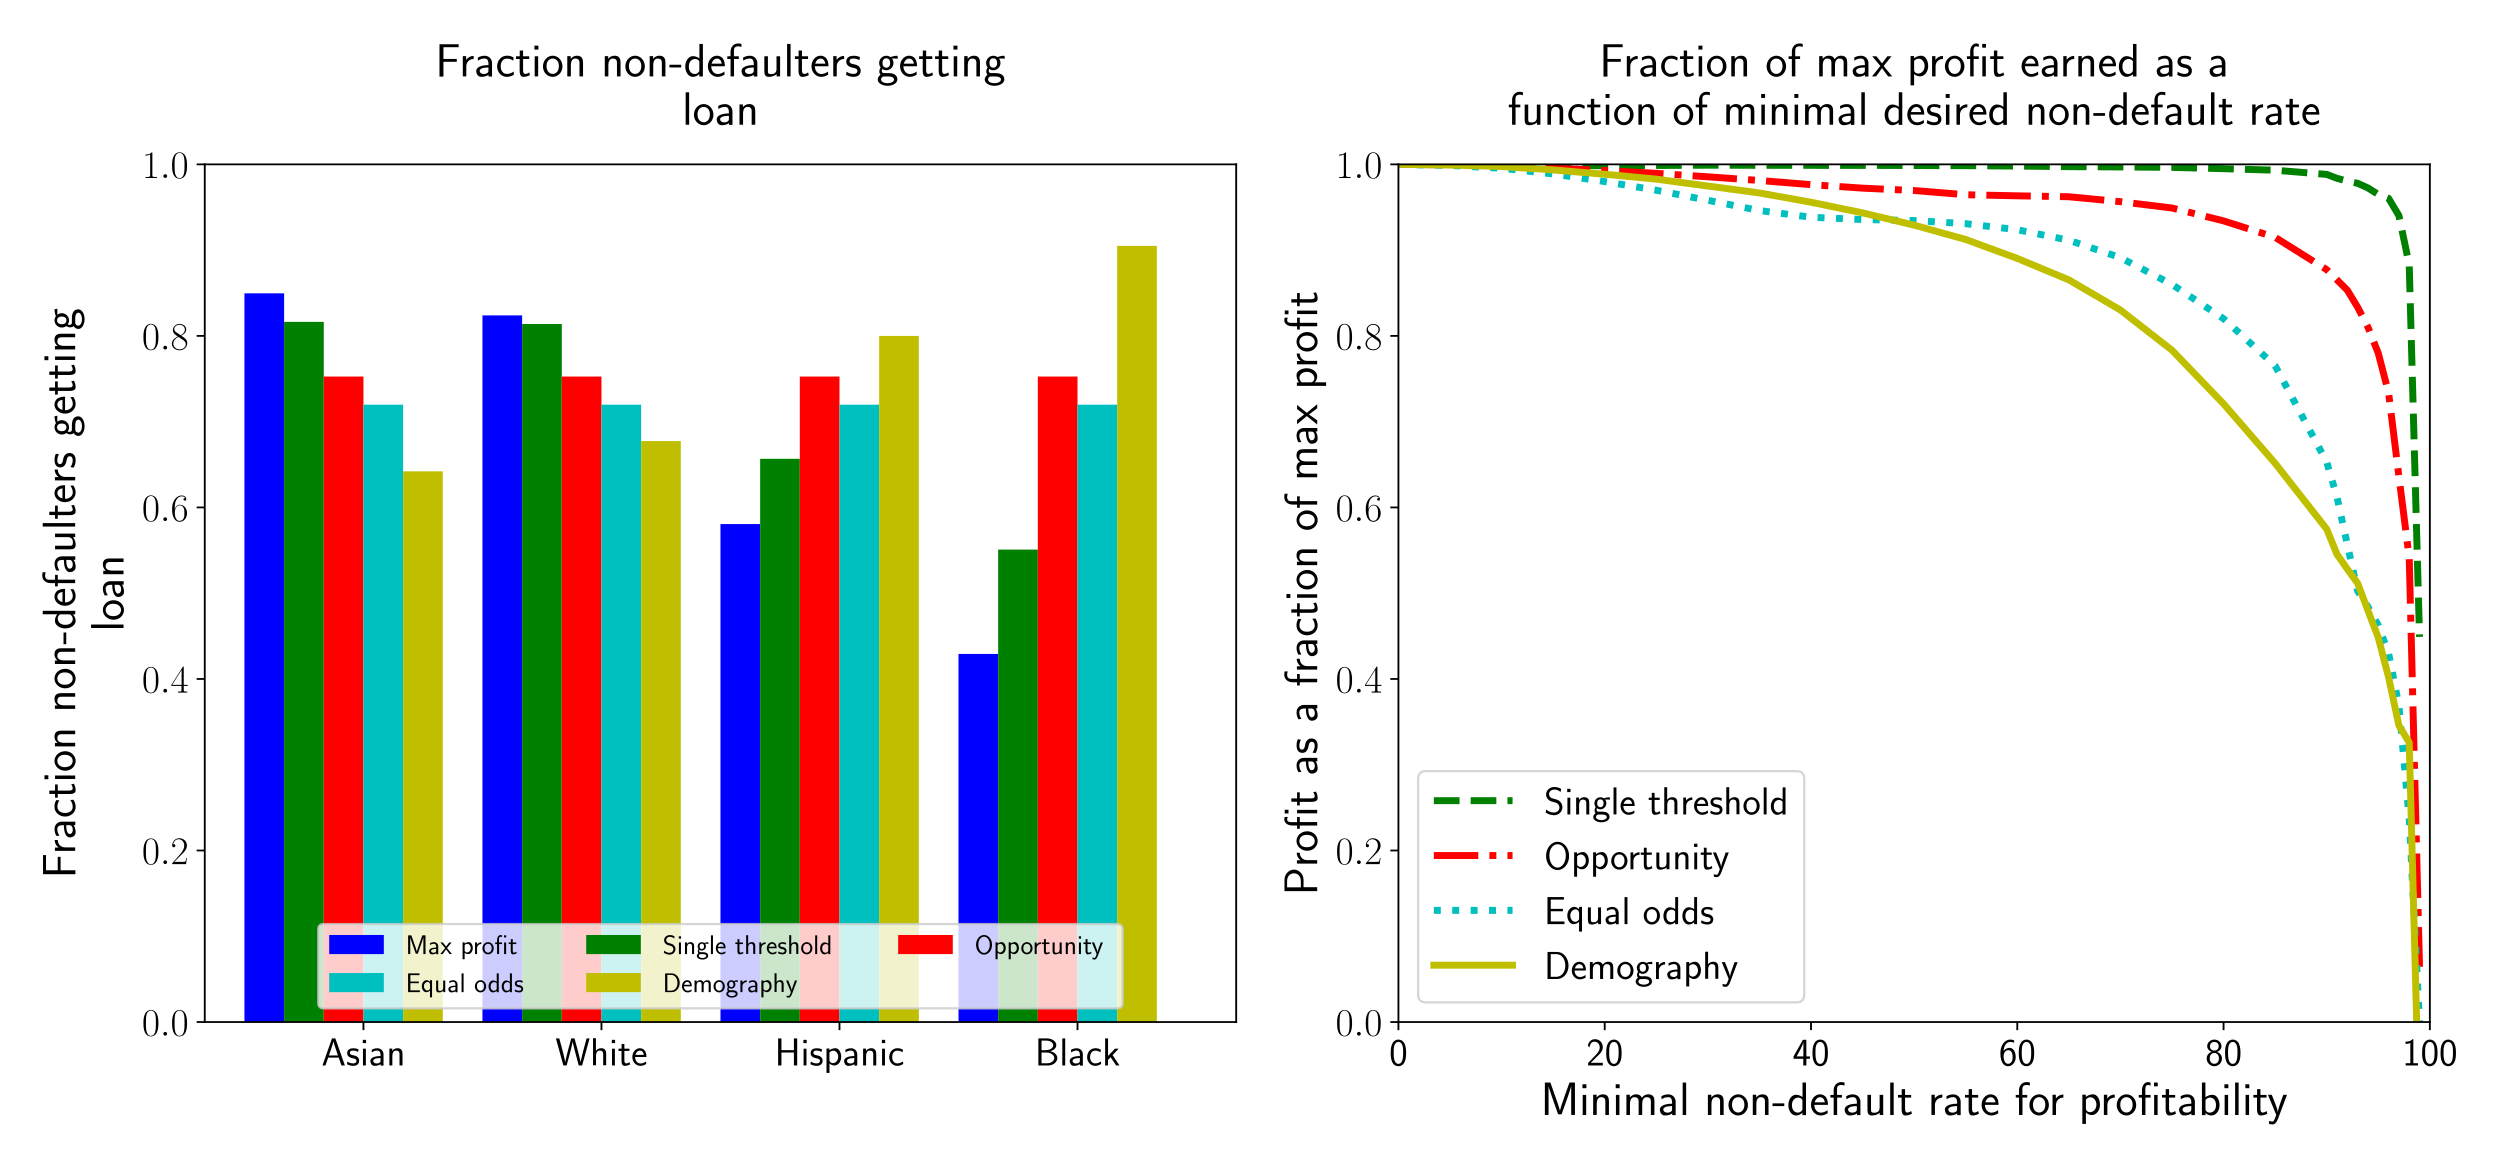 <?xml version="1.0" encoding="utf-8" standalone="no"?>
<!DOCTYPE svg PUBLIC "-//W3C//DTD SVG 1.1//EN"
  "http://www.w3.org/Graphics/SVG/1.1/DTD/svg11.dtd">
<!-- Created with matplotlib (http://matplotlib.org/) -->
<svg height="504pt" version="1.1" viewBox="0 0 1080 504" width="1080pt" xmlns="http://www.w3.org/2000/svg" xmlns:xlink="http://www.w3.org/1999/xlink">
 <defs>
  <style type="text/css">
*{stroke-linecap:butt;stroke-linejoin:round;}
  </style>
 </defs>
 <g id="figure_1">
  <g id="patch_1">
   <path d="M 0 504 
L 1080 504 
L 1080 0 
L 0 0 
z
" style="fill:#ffffff;"/>
  </g>
  <g id="axes_1">
   <g id="patch_2">
    <path d="M 604.12 441.517 
L 1049.695 441.517 
L 1049.695 71.006 
L 604.12 71.006 
z
" style="fill:#ffffff;"/>
   </g>
   <g id="matplotlib.axis_1">
    <g id="xtick_1">
     <g id="line2d_1">
      <defs>
       <path d="M 0 0 
L 0 3.5 
" id="m623816333c" style="stroke:#000000;stroke-width:0.8;"/>
      </defs>
      <g>
       <use style="stroke:#000000;stroke-width:0.8;" x="604.12" xlink:href="#m623816333c" y="441.517"/>
      </g>
     </g>
     <g id="text_1">
      <!-- 0% -->
      <defs>
       <path d="M 43.094 31.938 
C 43.094 37.578 43 48.078 38.906 56.188 
C 34.797 64 28.203 66.078 23.5 66.078 
C 16.703 66.078 10.906 62.109 7.906 55.781 
C 4.703 49.156 3.797 42.328 3.797 31.938 
C 3.797 24.828 4.094 16.109 7.703 8.484 
C 11.797 0.078 18.703 -2 23.406 -2 
C 29.594 -2 35.594 1.266 39 8.094 
C 42.5 15.219 43.094 23.031 43.094 31.938 
z
M 23.406 4.078 
C 15.797 4.078 13.5 12.672 12.797 15.547 
C 11.594 20.469 11.406 25.219 11.406 33.031 
C 11.406 39.156 11.406 46.062 13.297 51.516 
C 15.594 57.828 19.594 60 23.406 60 
C 30.797 60 33.203 52.688 34 50.125 
C 35.5 44.891 35.5 38.766 35.5 33.031 
C 35.5 23.844 35.5 4.078 23.406 4.078 
z
" id="CMSS17-48"/>
      </defs>
      <g transform="translate(600.139 460.279)scale(0.17 -0.17)">
       <use transform="scale(0.996)" xlink:href="#CMSS17-48"/>
      </g>
     </g>
    </g>
    <g id="xtick_2">
     <g id="line2d_2">
      <g>
       <use style="stroke:#000000;stroke-width:0.8;" x="693.235" xlink:href="#m623816333c" y="441.517"/>
      </g>
     </g>
     <g id="text_2">
      <!-- 20% -->
      <defs>
       <path d="M 25.797 21.203 
C 28.594 24.078 32.797 27.562 35.703 31.047 
C 38.5 34.438 42.203 39.234 42.203 46.203 
C 42.203 57.141 34.797 67 22.203 67 
C 12.297 67 6.594 60.828 3.906 51.156 
L 7.797 45.766 
C 10 54.844 13.094 60.625 20.906 60.625 
C 29.5 60.625 34.297 53.641 34.297 45.969 
C 34.297 36.797 27.297 29.703 22 24.422 
C 16.094 18.547 10.297 12.562 4.703 6.375 
L 4.703 0 
L 42.203 0 
L 42.203 6.766 
L 25.203 6.766 
C 24 6.766 22.797 6.766 21.594 6.766 
L 11.594 6.766 
L 11.594 6.859 
z
" id="CMSS17-50"/>
      </defs>
      <g transform="translate(685.272 460.279)scale(0.17 -0.17)">
       <use transform="scale(0.996)" xlink:href="#CMSS17-50"/>
       <use transform="translate(46.844 0)scale(0.996)" xlink:href="#CMSS17-48"/>
      </g>
     </g>
    </g>
    <g id="xtick_3">
     <g id="line2d_3">
      <g>
       <use style="stroke:#000000;stroke-width:0.8;" x="782.35" xlink:href="#m623816333c" y="441.517"/>
      </g>
     </g>
     <g id="text_3">
      <!-- 40% -->
      <defs>
       <path d="M 35.203 17 
L 44.297 17 
L 44.297 23.078 
L 35.203 23.078 
L 35.203 65.5 
L 26.406 65.5 
L 2.594 23.078 
L 2.594 17 
L 27.297 17 
L 27.297 0 
L 35.203 0 
z
M 10.297 23.078 
C 16.094 33.234 27.594 53.734 27.594 60.703 
L 27.594 23.078 
z
" id="CMSS17-52"/>
      </defs>
      <g transform="translate(774.387 460.279)scale(0.17 -0.17)">
       <use transform="scale(0.996)" xlink:href="#CMSS17-52"/>
       <use transform="translate(46.844 0)scale(0.996)" xlink:href="#CMSS17-48"/>
      </g>
     </g>
    </g>
    <g id="xtick_4">
     <g id="line2d_4">
      <g>
       <use style="stroke:#000000;stroke-width:0.8;" x="871.465" xlink:href="#m623816333c" y="441.517"/>
      </g>
     </g>
     <g id="text_4">
      <!-- 60% -->
      <defs>
       <path d="M 39 64.078 
C 34.797 65.781 31.797 66.078 29 66.078 
C 16 66.078 3.906 52.625 3.906 31.344 
C 3.906 4.141 15.406 -2 23.594 -2 
C 28.094 -2 32.594 -0.609 36.906 4.375 
C 41.297 9.641 43 14.031 43 21.703 
C 43 34.047 36.906 45 27.797 45 
C 21.203 45 15.5 41.516 12 37.125 
C 13 50.906 19.594 60 29.094 60 
C 31.703 60 35.094 59.625 39 57.969 
z
M 12.094 21.391 
C 12.094 22.188 12.094 22.688 12.203 24.188 
C 12.203 31.953 16.703 38.922 24 38.922 
C 28.703 38.922 31.094 36.438 32.906 33.359 
C 35 29.469 35.094 25.781 35.094 21.688 
C 35.094 17.812 35.094 13.922 32.797 9.953 
C 30.906 6.859 28.406 4.172 23.594 4.172 
C 14.094 4.172 12.5 17.406 12.094 21.391 
z
" id="CMSS17-54"/>
      </defs>
      <g transform="translate(863.502 460.279)scale(0.17 -0.17)">
       <use transform="scale(0.996)" xlink:href="#CMSS17-54"/>
       <use transform="translate(46.844 0)scale(0.996)" xlink:href="#CMSS17-48"/>
      </g>
     </g>
    </g>
    <g id="xtick_5">
     <g id="line2d_5">
      <g>
       <use style="stroke:#000000;stroke-width:0.8;" x="960.58" xlink:href="#m623816333c" y="441.517"/>
      </g>
     </g>
     <g id="text_5">
      <!-- 80% -->
      <defs>
       <path d="M 30.203 34.719 
C 37.797 37.188 41.703 43.125 41.703 48.969 
C 41.703 58.156 33.703 66.078 23.5 66.078 
C 12.906 66.078 5.203 57.938 5.203 49.125 
C 5.203 43.438 9 37.547 16.703 35.016 
C 6.906 31.203 3.906 23.625 3.906 17.953 
C 3.906 6.969 12.797 -2 23.406 -2 
C 34.406 -2 43 7.109 43 17.781 
C 43 24.328 39.094 31.25 30.203 34.719 
z
M 23.5 38 
C 16.797 38 12.297 42.375 12.297 49 
C 12.297 55.719 16.797 60 23.5 60 
C 29.703 60 34.594 56.109 34.594 49 
C 34.594 41.984 29.797 38 23.5 38 
z
M 23.5 4.172 
C 17.797 4.172 11.703 8.078 11.703 18.062 
C 11.703 28.328 18.5 31.922 23.406 31.922 
C 28.797 31.922 35.203 28.125 35.203 18.062 
C 35.203 7.672 28.594 4.172 23.5 4.172 
z
" id="CMSS17-56"/>
      </defs>
      <g transform="translate(952.617 460.279)scale(0.17 -0.17)">
       <use transform="scale(0.996)" xlink:href="#CMSS17-56"/>
       <use transform="translate(46.844 0)scale(0.996)" xlink:href="#CMSS17-48"/>
      </g>
     </g>
    </g>
    <g id="xtick_6">
     <g id="line2d_6">
      <g>
       <use style="stroke:#000000;stroke-width:0.8;" x="1049.695" xlink:href="#m623816333c" y="441.517"/>
      </g>
     </g>
     <g id="text_6">
      <!-- 100% -->
      <defs>
       <path d="M 28.406 67 
L 26.5 67 
C 21.094 61.562 14.797 60.781 8.406 60.781 
L 8.406 55 
C 11.297 55 16 55 20.703 57.297 
L 20.703 5.766 
L 8.906 5.766 
L 8.906 0 
L 40.203 0 
L 40.203 5.766 
L 28.406 5.766 
z
" id="CMSS17-49"/>
      </defs>
      <g transform="translate(1037.75 460.279)scale(0.17 -0.17)">
       <use transform="scale(0.996)" xlink:href="#CMSS17-49"/>
       <use transform="translate(46.844 0)scale(0.996)" xlink:href="#CMSS17-48"/>
       <use transform="translate(93.687 0)scale(0.996)" xlink:href="#CMSS17-48"/>
      </g>
     </g>
    </g>
    <g id="text_7">
     <!-- Minimal non-default rate for profitability -->
     <defs>
      <path d="M 49.906 37.047 
L 45.094 23.016 
C 44.297 20.422 41.594 12.359 41 9.172 
L 40.906 9.172 
C 40.594 11.172 40 13.266 38.406 18.344 
C 37.5 21.328 36.5 24.406 35.5 27.203 
L 20.703 69 
L 9 69 
L 9 0 
L 16.797 0 
L 16.797 60.938 
L 16.906 60.938 
C 16.906 60.844 17.797 56.453 23.906 39.047 
L 37.094 1.5 
L 44.5 1.5 
L 56.406 34.859 
C 57.203 37.156 59.703 44.422 60.797 47.906 
C 61.797 50.891 64.297 58.25 64.906 61.141 
L 65 61.141 
L 65 0 
L 72.906 0 
L 72.906 69 
L 61.297 69 
z
" id="CMSS17-77"/>
      <path d="M 15.297 65.359 
L 6.906 65.359 
L 6.906 57 
L 15.297 57 
z
M 14.797 42.797 
L 7.406 42.797 
L 7.406 0 
L 14.797 0 
z
" id="CMSS17-105"/>
      <path d="M 40.906 29.328 
C 40.906 35.672 39.406 44 28.094 44 
C 21.703 44 17.5 40.719 14.703 37.328 
L 14.703 43.094 
L 7.406 43.094 
L 7.406 0 
L 15 0 
L 15 24.359 
C 15 30.688 17.406 37.938 24.203 37.938 
C 33 37.938 33.297 32 33.297 28.578 
L 33.297 0 
L 40.906 0 
z
" id="CMSS17-110"/>
      <path d="M 67 29.328 
C 67 36.062 65.297 44 54.094 44 
C 46.594 44 42.094 39.312 40.094 36.422 
C 38.297 41.719 34.094 44 28.094 44 
C 21.297 44 17 40.125 14.703 37.328 
L 14.703 43.094 
L 7.406 43.094 
L 7.406 0 
L 15 0 
L 15 24.359 
C 15 30.297 17.203 37.938 24.297 37.938 
C 33.406 37.938 33.406 31.5 33.406 28.578 
L 33.406 0 
L 41 0 
L 41 24.359 
C 41 30.297 43.203 37.938 50.297 37.938 
C 59.406 37.938 59.406 31.5 59.406 28.578 
L 59.406 0 
L 67 0 
z
" id="CMSS17-109"/>
      <path d="M 37.594 27.984 
C 37.594 37.375 30.906 43.875 21.906 43.875 
C 17.5 43.875 12.703 43.078 7.203 39.891 
L 7.797 33.359 
C 10.297 35.125 14.594 38 21.797 38 
C 26.906 38 30 34.062 30 27.844 
L 30 24 
C 14 24 4 19.344 4 11.344 
C 4 7.203 6.5 -1 14.797 -1 
C 16.297 -1 24.406 -1 30.203 3.391 
L 30.203 -0.297 
L 37.594 -0.297 
z
M 30 12.75 
C 30 10.953 30 8.562 27 6.781 
C 24.406 5.078 21.094 5.078 19.703 5.078 
C 14.703 5.078 11.297 7.984 11.297 11.625 
C 11.297 18.922 26.906 18.922 30 18.922 
z
" id="CMSS17-97"/>
      <path d="M 14.797 69 
L 7.406 69 
L 7.406 0 
L 14.797 0 
z
" id="CMSS17-108"/>
      <path d="M 44.203 21.188 
C 44.203 34 34.703 44 23.5 44 
C 12 44 2.703 33.703 2.703 21.188 
C 2.703 8.5 12.297 -1 23.406 -1 
C 34.797 -1 44.203 8.797 44.203 21.188 
z
M 23.5 5.266 
C 16.406 5.266 10.297 11.078 10.297 22 
C 10.297 33.609 17.406 37.922 23.406 37.922 
C 29.906 37.922 36.594 33.219 36.594 22 
C 36.594 10.672 30.094 5.266 23.5 5.266 
z
" id="CMSS17-111"/>
      <path d="M 26 19 
L 26 24.766 
L 1 24.766 
L 1 19 
z
" id="CMSS17-45"/>
      <path d="M 40.797 69 
L 33.406 69 
L 33.406 38.094 
C 30.297 40.672 25.203 43.062 19.594 43.062 
C 10.5 43.062 3.297 33.297 3.297 21.047 
C 3.297 8.781 10.406 -1 19.297 -1 
C 26.203 -1 30.797 2.688 33.203 4.781 
L 33.203 -0.203 
L 40.797 -0.203 
z
M 33.203 13.062 
C 33.203 11.672 33.203 10.203 30.094 7.531 
C 28.094 5.859 25.703 5.078 23.406 5.078 
C 18 5.078 10.906 9 10.906 20.938 
C 10.906 33.344 18.906 37 24.406 37 
C 28.094 37 31.094 35.219 33.203 32.266 
z
" id="CMSS17-100"/>
      <path d="M 39.094 21.516 
C 39.094 24.844 38.906 31.297 35.703 36.641 
C 32.203 42.391 26.5 44 22.203 44 
C 11.797 44 3 34.188 3 21.484 
C 3 9.094 12.094 -1 23.594 -1 
C 28.094 -1 33.594 0.297 38.594 3.875 
C 38.594 4.281 38.406 6.469 38.297 6.562 
C 38.297 6.766 38 9.844 38 10.25 
C 33.203 6.359 27.703 5.078 23.703 5.078 
C 17.297 5.078 10.406 10.422 10.094 21.516 
z
M 10.906 27 
C 12.203 32.562 16.594 37.828 22.203 37.828 
C 23.703 37.828 30.703 37.828 32.5 27 
z
" id="CMSS17-101"/>
      <path d="M 16.797 37 
L 26.906 37 
L 26.906 42.766 
L 16.594 42.766 
L 16.594 55.609 
C 16.594 62.719 22 63.938 25.094 63.938 
C 26.094 63.938 28.906 63.938 32.5 62.641 
L 32.5 69.203 
C 30.203 69.703 27.406 70 25.203 70 
C 15.906 70 9.406 62.391 9.406 52.484 
L 9.406 42.766 
L 2.5 42.766 
L 2.5 37 
L 9.406 37 
L 9.406 0 
L 16.797 0 
z
" id="CMSS17-102"/>
      <path d="M 40.906 42.797 
L 33.297 42.797 
L 33.297 15.188 
C 33.297 7.781 27.906 4.781 22.203 4.781 
C 15.594 4.781 15 6.984 15 11.078 
L 15 42.797 
L 7.406 42.797 
L 7.406 10.594 
C 7.406 2.797 10.094 -1 17 -1 
C 20.406 -1 28.094 -0.203 33.5 4.781 
L 33.5 0 
L 40.906 0 
z
" id="CMSS17-117"/>
      <path d="M 16.703 37 
L 29.703 37 
L 29.703 42.766 
L 16.703 42.766 
L 16.703 55 
L 9.594 55 
L 9.594 42.766 
L 1.703 42.766 
L 1.703 37 
L 9.406 37 
L 9.406 11.703 
C 9.406 6 10.703 -1 17.297 -1 
C 22.297 -1 26.906 0.391 31.297 2.688 
L 29.703 8.562 
C 27.297 6.469 24.406 5.266 21.297 5.266 
C 16.906 5.266 16.703 10.875 16.703 13.375 
z
" id="CMSS17-116"/>
      <path d="M 14.906 21.297 
C 14.906 30.703 21.797 37 30.594 37 
L 30.594 43.578 
C 24.203 43.578 18.203 40.391 14.594 35.203 
L 14.594 43.094 
L 7.5 43.094 
L 7.5 0 
L 14.906 0 
z
" id="CMSS17-114"/>
      <path d="M 15.094 5.203 
C 18.406 2.016 22.906 -0.078 27.703 -0.078 
C 37 -0.078 45 9.422 45 22.062 
C 45 33.734 39 44 30.406 44 
C 25.406 44 19.406 42.219 14.906 38.625 
L 14.906 43.203 
L 7.5 43.203 
L 7.5 -19 
L 15.094 -19 
z
M 15.094 32.812 
C 15.906 34 19.297 37.734 24.797 37.734 
C 31.797 37.734 37.406 30.625 37.406 22.062 
C 37.406 12.297 30.594 6 23.906 6 
C 21.906 6 19.797 6.484 17.797 8.172 
C 15.094 10.531 15.094 12 15.094 13.391 
z
" id="CMSS17-112"/>
      <path d="M 43 69 
L 35 69 
L 35 61.031 
L 43 61.031 
z
M 42.703 42.766 
L 35.297 42.766 
L 35.297 0 
L 42.703 0 
z
M 16.797 37 
L 27.703 37 
L 27.703 42.766 
L 16.594 42.766 
L 16.594 55.906 
C 16.594 61.234 19 63.938 22.203 63.938 
C 24.094 63.938 26 63.375 27.703 62.375 
L 27.703 68.906 
C 26.906 69.188 24.594 70 22.203 70 
C 14.703 70 9.406 62.391 9.406 52.688 
L 9.406 42.766 
L 2.5 42.766 
L 2.5 37 
L 9.406 37 
L 9.406 0 
L 16.797 0 
z
" id="CMSS17-12"/>
      <path d="M 14.906 69 
L 7.5 69 
L 7.5 -0.203 
L 15.094 -0.203 
L 15.094 4.281 
C 18.906 0.594 23.5 -1 27.594 -1 
C 37.203 -1 45 8.578 45 21.125 
C 45 32.594 39 43.062 30.094 43.062 
C 23.797 43.062 18.203 40.484 14.906 37.797 
z
M 15.094 31.969 
C 17.297 34.719 20.406 37 24.797 37 
C 30.703 37 37.406 32.766 37.406 21.125 
C 37.406 8.719 29.406 5.078 23.906 5.078 
C 21.906 5.078 19.797 5.562 17.797 7.25 
C 15.094 9.609 15.094 11.078 15.094 12.453 
z
" id="CMSS17-98"/>
      <path d="M 41.797 43 
L 34 43 
C 25.5 20.219 22.594 10.969 22.406 5.984 
L 22.297 5.984 
C 22 10.875 17.594 22.812 14.094 31.359 
L 9.406 43 
L 1.297 43 
L 19 0.203 
C 17.906 -2.781 16.297 -7.266 15.797 -8.266 
C 13.594 -13.828 12.094 -13.828 10.5 -13.828 
C 10.094 -13.828 6.906 -13.828 3.297 -12.641 
L 3.906 -19.203 
C 6.406 -19.703 8.906 -20 10.703 -20 
C 13.203 -20 18.203 -20 22.797 -7.766 
z
" id="CMSS17-121"/>
     </defs>
     <g transform="translate(665.557 481.687)scale(0.204 -0.204)">
      <use transform="scale(0.996)" xlink:href="#CMSS17-77"/>
      <use transform="translate(81.676 0)scale(0.996)" xlink:href="#CMSS17-105"/>
      <use transform="translate(103.857 0)scale(0.996)" xlink:href="#CMSS17-110"/>
      <use transform="translate(152.062 0)scale(0.996)" xlink:href="#CMSS17-105"/>
      <use transform="translate(174.242 0)scale(0.996)" xlink:href="#CMSS17-109"/>
      <use transform="translate(248.472 0)scale(0.996)" xlink:href="#CMSS17-97"/>
      <use transform="translate(293.394 0)scale(0.996)" xlink:href="#CMSS17-108"/>
      <use transform="translate(346.803 0)scale(0.996)" xlink:href="#CMSS17-110"/>
      <use transform="translate(395.008 0)scale(0.996)" xlink:href="#CMSS17-111"/>
      <use transform="translate(441.852 0)scale(0.996)" xlink:href="#CMSS17-110"/>
      <use transform="translate(490.057 0)scale(0.996)" xlink:href="#CMSS17-45"/>
      <use transform="translate(521.286 0)scale(0.996)" xlink:href="#CMSS17-100"/>
      <use transform="translate(569.491 0)scale(0.996)" xlink:href="#CMSS17-101"/>
      <use transform="translate(611.13 0)scale(0.996)" xlink:href="#CMSS17-102"/>
      <use transform="translate(639.756 0)scale(0.996)" xlink:href="#CMSS17-97"/>
      <use transform="translate(684.678 0)scale(0.996)" xlink:href="#CMSS17-117"/>
      <use transform="translate(732.883 0)scale(0.996)" xlink:href="#CMSS17-108"/>
      <use transform="translate(755.064 0)scale(0.996)" xlink:href="#CMSS17-116"/>
      <use transform="translate(820.125 0)scale(0.996)" xlink:href="#CMSS17-114"/>
      <use transform="translate(852.035 0)scale(0.996)" xlink:href="#CMSS17-97"/>
      <use transform="translate(896.956 0)scale(0.996)" xlink:href="#CMSS17-116"/>
      <use transform="translate(930.788 0)scale(0.996)" xlink:href="#CMSS17-101"/>
      <use transform="translate(1003.656 0)scale(0.996)" xlink:href="#CMSS17-102"/>
      <use transform="translate(1032.283 0)scale(0.996)" xlink:href="#CMSS17-111"/>
      <use transform="translate(1076.524 0)scale(0.996)" xlink:href="#CMSS17-114"/>
      <use transform="translate(1139.663 0)scale(0.996)" xlink:href="#CMSS17-112"/>
      <use transform="translate(1185.265 0)scale(0.996)" xlink:href="#CMSS17-114"/>
      <use transform="translate(1217.175 0)scale(0.996)" xlink:href="#CMSS17-111"/>
      <use transform="translate(1264.019 0)scale(0.996)" xlink:href="#CMSS17-12"/>
      <use transform="translate(1314.145 0)scale(0.996)" xlink:href="#CMSS17-116"/>
      <use transform="translate(1347.977 0)scale(0.996)" xlink:href="#CMSS17-97"/>
      <use transform="translate(1392.899 0)scale(0.996)" xlink:href="#CMSS17-98"/>
      <use transform="translate(1441.104 0)scale(0.996)" xlink:href="#CMSS17-105"/>
      <use transform="translate(1463.284 0)scale(0.996)" xlink:href="#CMSS17-108"/>
      <use transform="translate(1485.465 0)scale(0.996)" xlink:href="#CMSS17-105"/>
      <use transform="translate(1507.646 0)scale(0.996)" xlink:href="#CMSS17-116"/>
      <use transform="translate(1538.875 0)scale(0.996)" xlink:href="#CMSS17-121"/>
     </g>
    </g>
   </g>
   <g id="matplotlib.axis_2">
    <g id="ytick_1">
     <g id="line2d_7">
      <defs>
       <path d="M 0 0 
L -3.5 0 
" id="mf735e0ef9d" style="stroke:#000000;stroke-width:0.8;"/>
      </defs>
      <g>
       <use style="stroke:#000000;stroke-width:0.8;" x="604.12" xlink:href="#mf735e0ef9d" y="441.517"/>
      </g>
     </g>
     <g id="text_8">
      <!-- $0.0$ -->
      <defs>
       <path d="M 42 31.641 
C 42 37.75 41.906 48.125 37.703 56.109 
C 34 63.109 28.094 65.594 22.906 65.594 
C 18.094 65.594 12 63.406 8.203 56.203 
C 4.203 48.719 3.797 39.438 3.797 31.641 
C 3.797 25.953 3.906 17.281 7 9.672 
C 11.297 -0.609 19 -2 22.906 -2 
C 27.5 -2 34.5 -0.109 38.594 9.375 
C 41.594 16.281 42 24.359 42 31.641 
z
M 22.906 -0.406 
C 16.5 -0.406 12.703 5.078 11.297 12.688 
C 10.203 18.562 10.203 27.156 10.203 32.75 
C 10.203 40.438 10.203 46.828 11.5 52.922 
C 13.406 61.391 19 64 22.906 64 
C 27 64 32.297 61.297 34.203 53.125 
C 35.5 47.438 35.594 40.734 35.594 32.75 
C 35.594 26.25 35.594 18.266 34.406 12.375 
C 32.297 1.484 26.406 -0.406 22.906 -0.406 
z
" id="CMR17-48"/>
       <path d="M 18.406 4.797 
C 18.406 7.688 16 9.672 13.594 9.672 
C 10.703 9.672 8.703 7.281 8.703 4.891 
C 8.703 2 11.094 0 13.5 0 
C 16.406 0 18.406 2.391 18.406 4.797 
z
" id="CMMI12-58"/>
      </defs>
      <g transform="translate(576.979 447.398)scale(0.17 -0.17)">
       <use transform="scale(0.996)" xlink:href="#CMR17-48"/>
       <use transform="translate(45.69 0)scale(0.996)" xlink:href="#CMMI12-58"/>
       <use transform="translate(72.788 0)scale(0.996)" xlink:href="#CMR17-48"/>
      </g>
     </g>
    </g>
    <g id="ytick_2">
     <g id="line2d_8">
      <g>
       <use style="stroke:#000000;stroke-width:0.8;" x="604.12" xlink:href="#mf735e0ef9d" y="367.415"/>
      </g>
     </g>
     <g id="text_9">
      <!-- $0.2$ -->
      <defs>
       <path d="M 41.703 15.453 
L 39.906 15.453 
C 38.906 8.375 38.094 7.172 37.703 6.562 
C 37.203 5.766 30 5.766 28.594 5.766 
L 9.406 5.766 
C 13 9.672 20 16.75 28.5 24.953 
C 34.594 30.734 41.703 37.531 41.703 47.422 
C 41.703 59.219 32.297 66 21.797 66 
C 10.797 66 4.094 56.312 4.094 47.344 
C 4.094 43.438 7 42.938 8.203 42.938 
C 9.203 42.938 12.203 43.547 12.203 47.031 
C 12.203 50.109 9.594 51 8.203 51 
C 7.594 51 7 50.906 6.594 50.703 
C 8.5 59.219 14.297 63.406 20.406 63.406 
C 29.094 63.406 34.797 56.516 34.797 47.422 
C 34.797 38.734 29.703 31.25 24 24.75 
L 4.094 2.281 
L 4.094 0 
L 39.297 0 
z
" id="CMR17-50"/>
      </defs>
      <g transform="translate(576.979 373.296)scale(0.17 -0.17)">
       <use transform="scale(0.996)" xlink:href="#CMR17-48"/>
       <use transform="translate(45.69 0)scale(0.996)" xlink:href="#CMMI12-58"/>
       <use transform="translate(72.788 0)scale(0.996)" xlink:href="#CMR17-50"/>
      </g>
     </g>
    </g>
    <g id="ytick_3">
     <g id="line2d_9">
      <g>
       <use style="stroke:#000000;stroke-width:0.8;" x="604.12" xlink:href="#mf735e0ef9d" y="293.313"/>
      </g>
     </g>
     <g id="text_10">
      <!-- $0.4$ -->
      <defs>
       <path d="M 33.594 64.406 
C 33.594 66.5 33.5 66.5 31.703 66.5 
L 2 19.594 
L 2 17 
L 27.797 17 
L 27.797 7.141 
C 27.797 3.5 27.594 2.5 20.594 2.5 
L 18.703 2.5 
L 18.703 0 
C 21.906 0 27.297 0 30.703 0 
C 34.094 0 39.5 0 42.703 0 
L 42.703 2.5 
L 40.797 2.5 
C 33.797 2.5 33.594 3.5 33.594 7.141 
L 33.594 17 
L 43.797 17 
L 43.797 19.594 
L 33.594 19.594 
z
M 28.094 57.859 
L 28.094 19.594 
L 4 19.594 
z
" id="CMR17-52"/>
      </defs>
      <g transform="translate(576.979 299.193)scale(0.17 -0.17)">
       <use transform="scale(0.996)" xlink:href="#CMR17-48"/>
       <use transform="translate(45.69 0)scale(0.996)" xlink:href="#CMMI12-58"/>
       <use transform="translate(72.788 0)scale(0.996)" xlink:href="#CMR17-52"/>
      </g>
     </g>
    </g>
    <g id="ytick_4">
     <g id="line2d_10">
      <g>
       <use style="stroke:#000000;stroke-width:0.8;" x="604.12" xlink:href="#mf735e0ef9d" y="219.21"/>
      </g>
     </g>
     <g id="text_11">
      <!-- $0.6$ -->
      <defs>
       <path d="M 10.594 34 
C 10.594 57.656 21.797 63 28.297 63 
C 30.406 63 35.5 62.641 37.5 59 
C 35.906 59 32.906 59 32.906 55.516 
C 32.906 52.828 35.094 51.922 36.5 51.922 
C 37.406 51.922 40.094 52.312 40.094 55.625 
C 40.094 61.781 35.094 65.297 28.203 65.297 
C 16.297 65.297 3.797 52.969 3.797 31 
C 3.797 3.953 15.094 -2 23.094 -2 
C 32.797 -2 42 6.672 42 20.047 
C 42 32.516 33.906 41.594 23.703 41.594 
C 17.594 41.594 13.094 37.609 10.594 30.625 
z
M 23.094 0.391 
C 10.797 0.391 10.797 18.75 10.797 22.438 
C 10.797 29.625 14.203 40 23.5 40 
C 25.203 40 30.094 40 33.406 33.125 
C 35.203 29.219 35.203 25.141 35.203 20.141 
C 35.203 14.75 35.203 10.781 33.094 6.781 
C 30.906 2.672 27.703 0.391 23.094 0.391 
z
" id="CMR17-54"/>
      </defs>
      <g transform="translate(576.979 225.091)scale(0.17 -0.17)">
       <use transform="scale(0.996)" xlink:href="#CMR17-48"/>
       <use transform="translate(45.69 0)scale(0.996)" xlink:href="#CMMI12-58"/>
       <use transform="translate(72.788 0)scale(0.996)" xlink:href="#CMR17-54"/>
      </g>
     </g>
    </g>
    <g id="ytick_5">
     <g id="line2d_11">
      <g>
       <use style="stroke:#000000;stroke-width:0.8;" x="604.12" xlink:href="#mf735e0ef9d" y="145.108"/>
      </g>
     </g>
     <g id="text_12">
      <!-- $0.8$ -->
      <defs>
       <path d="M 27.203 35.375 
C 33.5 38.547 39.906 43.328 39.906 50.984 
C 39.906 60.016 31.094 65.297 23 65.297 
C 13.906 65.297 5.906 58.734 5.906 49.688 
C 5.906 47.203 6.5 42.922 10.406 39.141 
C 11.406 38.156 15.594 35.172 18.297 33.281 
C 13.797 30.984 3.297 25.531 3.297 14.594 
C 3.297 4.359 13.094 -2 22.797 -2 
C 33.5 -2 42.5 5.656 42.5 15.781 
C 42.5 24.844 36.406 29.016 32.406 31.703 
z
M 14.094 44.094 
C 13.297 44.594 9.297 47.672 9.297 52.359 
C 9.297 58.422 15.594 63 22.797 63 
C 30.703 63 36.5 57.438 36.5 50.969 
C 36.5 41.703 26.094 36.422 25.594 36.422 
C 25.5 36.422 25.406 36.422 24.594 37.031 
z
M 32.5 23.734 
C 34 22.641 38.797 19.375 38.797 13.297 
C 38.797 5.953 31.406 0.391 23 0.391 
C 13.906 0.391 7 6.844 7 14.688 
C 7 22.547 13.094 29.094 20 32.188 
z
" id="CMR17-56"/>
      </defs>
      <g transform="translate(576.979 150.989)scale(0.17 -0.17)">
       <use transform="scale(0.996)" xlink:href="#CMR17-48"/>
       <use transform="translate(45.69 0)scale(0.996)" xlink:href="#CMMI12-58"/>
       <use transform="translate(72.788 0)scale(0.996)" xlink:href="#CMR17-56"/>
      </g>
     </g>
    </g>
    <g id="ytick_6">
     <g id="line2d_12">
      <g>
       <use style="stroke:#000000;stroke-width:0.8;" x="604.12" xlink:href="#mf735e0ef9d" y="71.006"/>
      </g>
     </g>
     <g id="text_13">
      <!-- $1.0$ -->
      <defs>
       <path d="M 26.594 63.406 
C 26.594 65.5 26.5 65.5 25.094 65.5 
C 21.203 61.188 15.297 59.797 9.703 59.797 
C 9.406 59.797 8.906 59.797 8.797 59.5 
C 8.703 59.297 8.703 59.094 8.703 57 
C 11.797 57 17 57.594 21 59.984 
L 21 7.203 
C 21 3.688 20.797 2.5 12.203 2.5 
L 9.203 2.5 
L 9.203 0 
C 14 0 19 0 23.797 0 
C 28.594 0 33.594 0 38.406 0 
L 38.406 2.5 
L 35.406 2.5 
C 26.797 2.5 26.594 3.594 26.594 7.156 
z
" id="CMR17-49"/>
      </defs>
      <g transform="translate(576.979 76.886)scale(0.17 -0.17)">
       <use transform="scale(0.996)" xlink:href="#CMR17-49"/>
       <use transform="translate(45.69 0)scale(0.996)" xlink:href="#CMMI12-58"/>
       <use transform="translate(72.788 0)scale(0.996)" xlink:href="#CMR17-48"/>
      </g>
     </g>
    </g>
    <g id="text_14">
     <!-- Profit as a fraction of max profit -->
     <defs>
      <path d="M 32.906 29 
C 44.906 29 54.703 38.328 54.703 49.344 
C 54.703 60.156 45.297 69.578 32.297 69.578 
L 8.906 69.578 
L 8.906 0 
L 17.297 0 
L 17.297 29 
z
M 30.094 64 
C 41.703 64 46.797 56.672 46.797 49.328 
C 46.797 42.5 42.094 34.781 30.094 34.781 
L 17.094 34.781 
L 17.094 64 
z
" id="CMSS17-80"/>
      <path d="M 32.203 41.047 
C 26.297 43.859 21.703 43.859 18.703 43.859 
C 11.594 43.859 3.094 41.375 3.094 31.297 
C 3.094 21.234 14.094 19.031 17.094 18.422 
C 21.703 17.531 26.797 16.531 26.797 11.562 
C 26.797 5.266 19.594 5.266 18.297 5.266 
C 14.297 5.266 8.797 6.359 3.797 9.969 
L 2.594 3.281 
C 8.297 0 13.797 -1 18.406 -1 
C 30.703 -1 33.797 6.5 33.797 12.203 
C 33.797 17.094 31 20.391 29.094 21.891 
C 25.797 24.5 24.594 24.797 16.406 26.5 
C 15 26.703 10.094 27.797 10.094 32.281 
C 10.094 38 16.406 38 17.797 38 
C 24.297 38 28.297 35.984 31 34.5 
z
" id="CMSS17-115"/>
      <path d="M 38.5 39.703 
C 38.5 40.391 33.906 42.406 32.703 42.797 
C 29.406 44 25.203 44 24.094 44 
C 11.094 44 3.297 32.703 3.297 21.297 
C 3.297 9.297 12 -1 23.703 -1 
C 30.406 -1 35.203 1.188 39.094 3.781 
L 38.5 10.375 
C 34.203 7.078 29.203 5.266 23.797 5.266 
C 16 5.266 10.906 12.094 10.906 21.391 
C 10.906 28.609 14.203 37.719 24.203 37.719 
C 29.703 37.719 32.797 36.609 37.406 33.516 
z
" id="CMSS17-99"/>
      <path d="M 24.797 22.094 
L 41.5 42.797 
L 32.797 42.797 
L 21.297 27.766 
L 9.406 42.797 
L 0.5 42.797 
L 17.797 22.094 
L 0 0 
L 8.797 0 
L 21.297 17.516 
L 34.297 0 
L 43.094 0 
z
" id="CMSS17-120"/>
     </defs>
     <g transform="translate(569.026 386.788)rotate(-90)scale(0.204 -0.204)">
      <use transform="scale(0.996)" xlink:href="#CMSS17-80"/>
      <use transform="translate(59.736 0)scale(0.996)" xlink:href="#CMSS17-114"/>
      <use transform="translate(91.645 0)scale(0.996)" xlink:href="#CMSS17-111"/>
      <use transform="translate(138.489 0)scale(0.996)" xlink:href="#CMSS17-12"/>
      <use transform="translate(188.616 0)scale(0.996)" xlink:href="#CMSS17-116"/>
      <use transform="translate(253.676 0)scale(0.996)" xlink:href="#CMSS17-97"/>
      <use transform="translate(298.598 0)scale(0.996)" xlink:href="#CMSS17-115"/>
      <use transform="translate(365.741 0)scale(0.996)" xlink:href="#CMSS17-97"/>
      <use transform="translate(441.892 0)scale(0.996)" xlink:href="#CMSS17-102"/>
      <use transform="translate(470.519 0)scale(0.996)" xlink:href="#CMSS17-114"/>
      <use transform="translate(502.428 0)scale(0.996)" xlink:href="#CMSS17-97"/>
      <use transform="translate(547.35 0)scale(0.996)" xlink:href="#CMSS17-99"/>
      <use transform="translate(588.989 0)scale(0.996)" xlink:href="#CMSS17-116"/>
      <use transform="translate(622.821 0)scale(0.996)" xlink:href="#CMSS17-105"/>
      <use transform="translate(645.001 0)scale(0.996)" xlink:href="#CMSS17-111"/>
      <use transform="translate(691.845 0)scale(0.996)" xlink:href="#CMSS17-110"/>
      <use transform="translate(771.279 0)scale(0.996)" xlink:href="#CMSS17-111"/>
      <use transform="translate(818.123 0)scale(0.996)" xlink:href="#CMSS17-102"/>
      <use transform="translate(877.979 0)scale(0.996)" xlink:href="#CMSS17-109"/>
      <use transform="translate(952.208 0)scale(0.996)" xlink:href="#CMSS17-97"/>
      <use transform="translate(997.13 0)scale(0.996)" xlink:href="#CMSS17-120"/>
      <use transform="translate(1071.359 0)scale(0.996)" xlink:href="#CMSS17-112"/>
      <use transform="translate(1116.961 0)scale(0.996)" xlink:href="#CMSS17-114"/>
      <use transform="translate(1148.871 0)scale(0.996)" xlink:href="#CMSS17-111"/>
      <use transform="translate(1195.715 0)scale(0.996)" xlink:href="#CMSS17-12"/>
      <use transform="translate(1245.842 0)scale(0.996)" xlink:href="#CMSS17-116"/>
     </g>
    </g>
   </g>
   <g id="line2d_13"/>
   <g id="line2d_14">
    <path clip-path="url(#pd5ef883b46)" d="M 604.12 71.006 
L 626.399 71.045 
L 648.678 71.074 
L 670.957 71.396 
L 693.235 71.619 
L 715.514 71.493 
L 737.793 71.367 
L 760.071 71.414 
L 782.35 71.436 
L 804.629 71.44 
L 826.908 71.509 
L 849.186 71.576 
L 871.465 71.747 
L 893.744 71.996 
L 916.023 72.113 
L 938.301 72.314 
L 960.58 72.872 
L 982.859 73.53 
L 1005.137 75.337 
L 1009.593 77.037 
L 1014.049 78.261 
L 1018.505 79.196 
L 1022.96 81.195 
L 1027.416 84.018 
L 1031.872 85.684 
L 1036.328 93.142 
L 1040.783 114.376 
L 1045.239 275.116 
" style="fill:none;stroke:#008000;stroke-dasharray:11.1,4.8;stroke-dashoffset:0;stroke-width:3;"/>
   </g>
   <g id="line2d_15">
    <path clip-path="url(#pd5ef883b46)" d="M 604.12 71.036 
L 626.399 71.174 
L 648.678 71.622 
L 670.957 72.582 
L 693.235 73.682 
L 715.514 74.874 
L 737.793 76.383 
L 760.071 77.957 
L 782.35 79.766 
L 804.629 81.28 
L 826.908 82.303 
L 849.186 84.131 
L 871.465 84.592 
L 893.744 84.999 
L 916.023 87.129 
L 938.301 89.866 
L 960.58 95.426 
L 982.859 102.527 
L 1005.137 116.485 
L 1009.593 120.916 
L 1014.049 125.375 
L 1018.505 132.723 
L 1022.96 141.347 
L 1027.416 152.607 
L 1031.872 169.697 
L 1036.328 205.851 
L 1040.783 240.923 
L 1045.239 417.674 
" style="fill:none;stroke:#ff0000;stroke-dasharray:19.2,4.8,3,4.8;stroke-dashoffset:0;stroke-width:3;"/>
   </g>
   <g id="line2d_16">
    <path clip-path="url(#pd5ef883b46)" d="M 604.12 71.038 
L 626.399 71.441 
L 648.678 72.708 
L 670.957 75.148 
L 693.235 78.435 
L 715.514 82.184 
L 737.793 86.532 
L 760.071 90.951 
L 782.35 93.84 
L 804.629 94.84 
L 826.908 95.271 
L 849.186 96.626 
L 871.465 99.249 
L 893.744 103.775 
L 916.023 111.321 
L 938.301 122.871 
L 960.58 137.672 
L 982.859 157.994 
L 1005.137 199.574 
L 1009.593 214.772 
L 1014.049 235.265 
L 1018.505 255.323 
L 1022.96 262.136 
L 1027.416 270.105 
L 1031.872 282.217 
L 1036.328 304.826 
L 1040.783 353.574 
L 1045.239 441.517 
" style="fill:none;stroke:#00bfbf;stroke-dasharray:3,4.95;stroke-dashoffset:0;stroke-width:3;"/>
   </g>
   <g id="line2d_17">
    <path clip-path="url(#pd5ef883b46)" d="M 604.12 71.005 
L 626.399 71.296 
L 648.678 71.941 
L 670.957 73.4 
L 693.235 75.279 
L 715.514 77.394 
L 737.793 80.38 
L 760.071 83.358 
L 782.35 87.369 
L 804.629 91.964 
L 826.908 97.275 
L 849.186 103.459 
L 871.465 111.643 
L 893.744 120.914 
L 916.023 133.936 
L 938.301 151.298 
L 960.58 174.47 
L 982.859 200.154 
L 1005.137 228.585 
L 1009.593 239.495 
L 1014.049 245.834 
L 1018.505 251.984 
L 1022.96 263.757 
L 1027.416 275.485 
L 1031.872 292.6 
L 1036.328 313.401 
L 1040.783 320.788 
L 1045.239 487.819 
" style="fill:none;stroke:#bfbf00;stroke-linecap:square;stroke-width:3;"/>
   </g>
   <g id="patch_3">
    <path d="M 604.12 441.517 
L 604.12 71.006 
" style="fill:none;stroke:#000000;stroke-linecap:square;stroke-linejoin:miter;stroke-width:0.8;"/>
   </g>
   <g id="patch_4">
    <path d="M 1049.695 441.517 
L 1049.695 71.006 
" style="fill:none;stroke:#000000;stroke-linecap:square;stroke-linejoin:miter;stroke-width:0.8;"/>
   </g>
   <g id="patch_5">
    <path d="M 604.12 441.517 
L 1049.695 441.517 
" style="fill:none;stroke:#000000;stroke-linecap:square;stroke-linejoin:miter;stroke-width:0.8;"/>
   </g>
   <g id="patch_6">
    <path d="M 604.12 71.006 
L 1049.695 71.006 
" style="fill:none;stroke:#000000;stroke-linecap:square;stroke-linejoin:miter;stroke-width:0.8;"/>
   </g>
   <g id="text_15">
    <!-- Fraction of max profit earned as a -->
    <defs>
     <path d="M 45.594 31 
L 45.594 37.078 
L 17.203 37.078 
L 17.203 62 
L 29.406 62 
C 30.594 62 31.797 62 33 62 
L 49.5 62 
L 49.5 68.359 
L 8.797 68.359 
L 8.797 -0.5 
L 17.203 -0.5 
L 17.203 31 
z
" id="CMSS17-70"/>
    </defs>
    <g transform="translate(690.921 33.001)scale(0.204 -0.204)">
     <use transform="scale(0.996)" xlink:href="#CMSS17-70"/>
     <use transform="translate(50.687 0)scale(0.996)" xlink:href="#CMSS17-114"/>
     <use transform="translate(82.597 0)scale(0.996)" xlink:href="#CMSS17-97"/>
     <use transform="translate(127.519 0)scale(0.996)" xlink:href="#CMSS17-99"/>
     <use transform="translate(169.158 0)scale(0.996)" xlink:href="#CMSS17-116"/>
     <use transform="translate(202.989 0)scale(0.996)" xlink:href="#CMSS17-105"/>
     <use transform="translate(225.17 0)scale(0.996)" xlink:href="#CMSS17-111"/>
     <use transform="translate(272.014 0)scale(0.996)" xlink:href="#CMSS17-110"/>
     <use transform="translate(351.448 0)scale(0.996)" xlink:href="#CMSS17-111"/>
     <use transform="translate(398.291 0)scale(0.996)" xlink:href="#CMSS17-102"/>
     <use transform="translate(458.147 0)scale(0.996)" xlink:href="#CMSS17-109"/>
     <use transform="translate(532.376 0)scale(0.996)" xlink:href="#CMSS17-97"/>
     <use transform="translate(577.298 0)scale(0.996)" xlink:href="#CMSS17-120"/>
     <use transform="translate(651.527 0)scale(0.996)" xlink:href="#CMSS17-112"/>
     <use transform="translate(697.13 0)scale(0.996)" xlink:href="#CMSS17-114"/>
     <use transform="translate(729.04 0)scale(0.996)" xlink:href="#CMSS17-111"/>
     <use transform="translate(775.883 0)scale(0.996)" xlink:href="#CMSS17-12"/>
     <use transform="translate(826.01 0)scale(0.996)" xlink:href="#CMSS17-116"/>
     <use transform="translate(891.071 0)scale(0.996)" xlink:href="#CMSS17-101"/>
     <use transform="translate(932.71 0)scale(0.996)" xlink:href="#CMSS17-97"/>
     <use transform="translate(975.029 0)scale(0.996)" xlink:href="#CMSS17-114"/>
     <use transform="translate(1006.939 0)scale(0.996)" xlink:href="#CMSS17-110"/>
     <use transform="translate(1055.144 0)scale(0.996)" xlink:href="#CMSS17-101"/>
     <use transform="translate(1096.783 0)scale(0.996)" xlink:href="#CMSS17-100"/>
     <use transform="translate(1176.217 0)scale(0.996)" xlink:href="#CMSS17-97"/>
     <use transform="translate(1221.139 0)scale(0.996)" xlink:href="#CMSS17-115"/>
     <use transform="translate(1288.281 0)scale(0.996)" xlink:href="#CMSS17-97"/>
    </g>
    <!-- function of minimal desired non-default rate -->
    <g transform="translate(651.308 53.89)scale(0.204 -0.204)">
     <use transform="scale(0.996)" xlink:href="#CMSS17-102"/>
     <use transform="translate(28.627 0)scale(0.996)" xlink:href="#CMSS17-117"/>
     <use transform="translate(76.832 0)scale(0.996)" xlink:href="#CMSS17-110"/>
     <use transform="translate(125.037 0)scale(0.996)" xlink:href="#CMSS17-99"/>
     <use transform="translate(166.675 0)scale(0.996)" xlink:href="#CMSS17-116"/>
     <use transform="translate(200.507 0)scale(0.996)" xlink:href="#CMSS17-105"/>
     <use transform="translate(222.688 0)scale(0.996)" xlink:href="#CMSS17-111"/>
     <use transform="translate(269.531 0)scale(0.996)" xlink:href="#CMSS17-110"/>
     <use transform="translate(348.965 0)scale(0.996)" xlink:href="#CMSS17-111"/>
     <use transform="translate(395.809 0)scale(0.996)" xlink:href="#CMSS17-102"/>
     <use transform="translate(455.665 0)scale(0.996)" xlink:href="#CMSS17-109"/>
     <use transform="translate(529.894 0)scale(0.996)" xlink:href="#CMSS17-105"/>
     <use transform="translate(552.075 0)scale(0.996)" xlink:href="#CMSS17-110"/>
     <use transform="translate(600.28 0)scale(0.996)" xlink:href="#CMSS17-105"/>
     <use transform="translate(622.46 0)scale(0.996)" xlink:href="#CMSS17-109"/>
     <use transform="translate(696.69 0)scale(0.996)" xlink:href="#CMSS17-97"/>
     <use transform="translate(741.612 0)scale(0.996)" xlink:href="#CMSS17-108"/>
     <use transform="translate(795.021 0)scale(0.996)" xlink:href="#CMSS17-100"/>
     <use transform="translate(843.226 0)scale(0.996)" xlink:href="#CMSS17-101"/>
     <use transform="translate(884.865 0)scale(0.996)" xlink:href="#CMSS17-115"/>
     <use transform="translate(920.779 0)scale(0.996)" xlink:href="#CMSS17-105"/>
     <use transform="translate(942.959 0)scale(0.996)" xlink:href="#CMSS17-114"/>
     <use transform="translate(974.869 0)scale(0.996)" xlink:href="#CMSS17-101"/>
     <use transform="translate(1016.508 0)scale(0.996)" xlink:href="#CMSS17-100"/>
     <use transform="translate(1095.942 0)scale(0.996)" xlink:href="#CMSS17-110"/>
     <use transform="translate(1144.147 0)scale(0.996)" xlink:href="#CMSS17-111"/>
     <use transform="translate(1190.991 0)scale(0.996)" xlink:href="#CMSS17-110"/>
     <use transform="translate(1239.196 0)scale(0.996)" xlink:href="#CMSS17-45"/>
     <use transform="translate(1270.425 0)scale(0.996)" xlink:href="#CMSS17-100"/>
     <use transform="translate(1318.63 0)scale(0.996)" xlink:href="#CMSS17-101"/>
     <use transform="translate(1360.268 0)scale(0.996)" xlink:href="#CMSS17-102"/>
     <use transform="translate(1388.895 0)scale(0.996)" xlink:href="#CMSS17-97"/>
     <use transform="translate(1433.817 0)scale(0.996)" xlink:href="#CMSS17-117"/>
     <use transform="translate(1482.022 0)scale(0.996)" xlink:href="#CMSS17-108"/>
     <use transform="translate(1504.203 0)scale(0.996)" xlink:href="#CMSS17-116"/>
     <use transform="translate(1569.263 0)scale(0.996)" xlink:href="#CMSS17-114"/>
     <use transform="translate(1601.173 0)scale(0.996)" xlink:href="#CMSS17-97"/>
     <use transform="translate(1646.095 0)scale(0.996)" xlink:href="#CMSS17-116"/>
     <use transform="translate(1679.927 0)scale(0.996)" xlink:href="#CMSS17-101"/>
    </g>
   </g>
   <g id="legend_1">
    <g id="patch_7">
     <path d="M 616.02 433.017 
L 776.034 433.017 
Q 779.434 433.017 779.434 429.617 
L 779.434 336.54 
Q 779.434 333.14 776.034 333.14 
L 616.02 333.14 
Q 612.62 333.14 612.62 336.54 
L 612.62 429.617 
Q 612.62 433.017 616.02 433.017 
z
" style="fill:#ffffff;opacity:0.8;stroke:#cccccc;stroke-linejoin:miter;"/>
    </g>
    <g id="line2d_18">
     <path d="M 619.42 345.89 
L 653.42 345.89 
" style="fill:none;stroke:#008000;stroke-dasharray:11.1,4.8;stroke-dashoffset:0;stroke-width:3;"/>
    </g>
    <g id="line2d_19"/>
    <g id="text_16">
     <!-- Single threshold -->
     <defs>
      <path d="M 43.703 65.141 
C 39.297 67.719 34.5 70 26.406 70 
C 13.5 70 5.203 60.609 5.203 51.031 
C 5.203 47.266 6.297 43.016 10.203 38.672 
C 14.094 34.312 18.5 33.141 24.094 31.766 
C 26.406 31.156 30.297 30.062 31 29.781 
C 36.594 27.609 39.297 22.562 39.297 17.812 
C 39.297 11.594 34.406 4.969 25.703 4.969 
C 22.703 4.969 13.906 4.969 5.594 12.797 
L 4.203 4.969 
C 12.406 -1 21.297 -2 25.797 -2 
C 38.094 -2 46.906 7.625 46.906 18.531 
C 46.906 22.5 45.703 27.547 41.5 32.203 
C 37.406 36.672 33.797 37.656 25.594 39.828 
C 20.906 41.031 17.906 41.828 15.406 44.891 
C 13.703 47.078 12.797 49.156 12.797 51.828 
C 12.797 57.391 17.594 63.438 26.406 63.438 
C 30.797 63.438 36.5 62.531 42.297 57.188 
z
" id="CMSS17-83"/>
      <path d="M 44.5 43.875 
C 38.797 43.875 33.906 42.781 29.906 40.891 
C 26.594 43.391 23.203 43.875 20.906 43.875 
C 12.203 43.875 5.594 36.703 5.594 28.344 
C 5.594 22.938 8.594 18.859 8.797 18.672 
C 7 16.172 6 13.484 6 10.5 
C 6 7 7.406 4.516 8.5 3.125 
C 3.297 -0.047 2.594 -4.906 2.594 -6.797 
C 2.594 -14.031 11.703 -20 23.406 -20 
C 35.203 -20 44.297 -14.031 44.297 -6.688 
C 44.297 7 29 7 24.797 7 
L 16.703 7 
C 15.203 7 11.203 7 11.203 12.359 
C 11.203 14.391 12.094 15.688 12.203 15.781 
C 13.703 14.688 16.797 13 20.906 13 
C 29.203 13 36.094 19.969 36.094 28.547 
C 36.094 33.312 33.906 36.797 33 38 
L 33.297 38 
C 33.594 38 37.797 38 39.297 38 
C 42.5 38 42.797 37.953 45.594 37.797 
z
M 20.906 18.469 
C 17.5 18.469 12.703 20.547 12.703 28.484 
C 12.703 37.109 18.203 38.5 20.797 38.5 
C 24.203 38.5 29 36.422 29 28.484 
C 29 19.859 23.5 18.469 20.906 18.469 
z
M 24.703 -0.156 
C 27.094 -0.156 37.203 -0.156 37.203 -6.906 
C 37.203 -11.156 31 -14.516 23.5 -14.516 
C 15.906 -14.516 9.703 -11.25 9.703 -6.797 
C 9.703 -6.297 9.703 -0.156 16.594 -0.156 
z
" id="CMSS17-103"/>
      <path d="M 40.906 29.547 
C 40.906 35.812 39.406 44.062 28.094 44.062 
C 21.797 44.062 17.703 40.984 14.797 37.609 
L 14.797 69.5 
L 7.406 69.5 
L 7.406 0.5 
L 15 0.5 
L 15 24.578 
C 15 30.828 17.406 38 24.203 38 
C 33 38 33.297 32.125 33.297 28.734 
L 33.297 0.5 
L 40.906 0.5 
z
" id="CMSS17-104"/>
     </defs>
     <g transform="translate(667.02 351.84)scale(0.17 -0.17)">
      <use transform="scale(0.996)" xlink:href="#CMSS17-83"/>
      <use transform="translate(52.049 0)scale(0.996)" xlink:href="#CMSS17-105"/>
      <use transform="translate(74.229 0)scale(0.996)" xlink:href="#CMSS17-110"/>
      <use transform="translate(122.434 0)scale(0.996)" xlink:href="#CMSS17-103"/>
      <use transform="translate(169.278 0)scale(0.996)" xlink:href="#CMSS17-108"/>
      <use transform="translate(191.459 0)scale(0.996)" xlink:href="#CMSS17-101"/>
      <use transform="translate(264.326 0)scale(0.996)" xlink:href="#CMSS17-116"/>
      <use transform="translate(298.158 0)scale(0.996)" xlink:href="#CMSS17-104"/>
      <use transform="translate(346.363 0)scale(0.996)" xlink:href="#CMSS17-114"/>
      <use transform="translate(378.273 0)scale(0.996)" xlink:href="#CMSS17-101"/>
      <use transform="translate(419.912 0)scale(0.996)" xlink:href="#CMSS17-115"/>
      <use transform="translate(455.825 0)scale(0.996)" xlink:href="#CMSS17-104"/>
      <use transform="translate(504.03 0)scale(0.996)" xlink:href="#CMSS17-111"/>
      <use transform="translate(550.874 0)scale(0.996)" xlink:href="#CMSS17-108"/>
      <use transform="translate(573.054 0)scale(0.996)" xlink:href="#CMSS17-100"/>
     </g>
    </g>
    <g id="line2d_20">
     <path d="M 619.42 369.585 
L 653.42 369.585 
" style="fill:none;stroke:#ff0000;stroke-dasharray:19.2,4.8,3,4.8;stroke-dashoffset:0;stroke-width:3;"/>
    </g>
    <g id="line2d_21"/>
    <g id="text_17">
     <!-- Opportunity -->
     <defs>
      <path d="M 64 34.031 
C 64 54.734 50.297 70.266 34.594 70.266 
C 18.906 70.266 5.203 54.641 5.203 34.031 
C 5.203 13.234 19.094 -2 34.594 -2 
C 50.094 -2 64 13.234 64 34.031 
z
M 34.594 4.266 
C 23.594 4.266 13.594 16.516 13.594 35.328 
C 13.594 53.641 24.203 64 34.594 64 
C 45 64 55.594 53.641 55.594 35.328 
C 55.594 16.422 45.5 4.266 34.594 4.266 
z
" id="CMSS17-79"/>
     </defs>
     <g transform="translate(667.02 375.535)scale(0.17 -0.17)">
      <use transform="scale(0.996)" xlink:href="#CMSS17-79"/>
      <use transform="translate(69.024 0)scale(0.996)" xlink:href="#CMSS17-112"/>
      <use transform="translate(117.229 0)scale(0.996)" xlink:href="#CMSS17-112"/>
      <use transform="translate(168.037 0)scale(0.996)" xlink:href="#CMSS17-111"/>
      <use transform="translate(212.278 0)scale(0.996)" xlink:href="#CMSS17-114"/>
      <use transform="translate(244.188 0)scale(0.996)" xlink:href="#CMSS17-116"/>
      <use transform="translate(278.019 0)scale(0.996)" xlink:href="#CMSS17-117"/>
      <use transform="translate(326.224 0)scale(0.996)" xlink:href="#CMSS17-110"/>
      <use transform="translate(374.429 0)scale(0.996)" xlink:href="#CMSS17-105"/>
      <use transform="translate(396.61 0)scale(0.996)" xlink:href="#CMSS17-116"/>
      <use transform="translate(427.839 0)scale(0.996)" xlink:href="#CMSS17-121"/>
     </g>
    </g>
    <g id="line2d_22">
     <path d="M 619.42 393.279 
L 653.42 393.279 
" style="fill:none;stroke:#00bfbf;stroke-dasharray:3,4.95;stroke-dashoffset:0;stroke-width:3;"/>
    </g>
    <g id="line2d_23"/>
    <g id="text_18">
     <!-- Equal odds -->
     <defs>
      <path d="M 30.594 6.766 
C 22.594 6.766 19 6.766 17.203 6.766 
L 17.203 32.922 
L 48.203 32.922 
L 48.203 39 
L 17.203 39 
L 17.203 62.641 
L 30.094 62.641 
C 31.297 62.641 32.5 62.641 33.703 62.641 
L 50.797 62.641 
L 50.797 69 
L 8.797 69 
L 8.797 0 
L 52.094 0 
L 52.094 6.766 
z
" id="CMSS17-69"/>
      <path d="M 40.797 44 
L 33.406 44 
L 33.406 37.938 
C 33 38.438 28.406 44 20.594 44 
C 11.5 44 3.297 34.812 3.297 21.859 
C 3.297 9.891 10.203 -0.078 19.203 -0.078 
C 23.406 -0.078 28.703 1.422 33.203 5.703 
L 33.203 -19 
L 40.797 -19 
z
M 33.406 14.281 
C 33.406 13 33.406 11.219 30.297 8.656 
C 29.5 7.969 27.297 6 23.5 6 
C 16.406 6 10.906 13.281 10.906 21.859 
C 10.906 31.422 17.594 37.734 24.406 37.734 
C 30.094 37.734 33.406 32.203 33.406 28.078 
z
" id="CMSS17-113"/>
     </defs>
     <g transform="translate(667.02 399.229)scale(0.17 -0.17)">
      <use transform="scale(0.996)" xlink:href="#CMSS17-69"/>
      <use transform="translate(55.892 0)scale(0.996)" xlink:href="#CMSS17-113"/>
      <use transform="translate(104.097 0)scale(0.996)" xlink:href="#CMSS17-117"/>
      <use transform="translate(152.302 0)scale(0.996)" xlink:href="#CMSS17-97"/>
      <use transform="translate(197.224 0)scale(0.996)" xlink:href="#CMSS17-108"/>
      <use transform="translate(250.634 0)scale(0.996)" xlink:href="#CMSS17-111"/>
      <use transform="translate(300.08 0)scale(0.996)" xlink:href="#CMSS17-100"/>
      <use transform="translate(348.285 0)scale(0.996)" xlink:href="#CMSS17-100"/>
      <use transform="translate(396.49 0)scale(0.996)" xlink:href="#CMSS17-115"/>
     </g>
    </g>
    <g id="line2d_24">
     <path d="M 619.42 416.973 
L 653.42 416.973 
" style="fill:none;stroke:#bfbf00;stroke-linecap:square;stroke-width:3;"/>
    </g>
    <g id="line2d_25"/>
    <g id="text_19">
     <!-- Demography -->
     <defs>
      <path d="M 8.906 69 
L 8.906 0 
L 33.5 0 
C 49.906 0 62.5 15.312 62.5 33.906 
C 62.5 53.094 49.906 69 33.5 69 
z
M 17.094 5.578 
L 17.094 63.422 
L 31.297 63.422 
C 44.703 63.422 54.297 51.203 54.297 33.906 
C 54.297 17.297 44.797 5.578 31.297 5.578 
z
" id="CMSS17-68"/>
     </defs>
     <g transform="translate(667.02 422.923)scale(0.17 -0.17)">
      <use transform="scale(0.996)" xlink:href="#CMSS17-68"/>
      <use transform="translate(67.543 0)scale(0.996)" xlink:href="#CMSS17-101"/>
      <use transform="translate(109.182 0)scale(0.996)" xlink:href="#CMSS17-109"/>
      <use transform="translate(183.411 0)scale(0.996)" xlink:href="#CMSS17-111"/>
      <use transform="translate(230.255 0)scale(0.996)" xlink:href="#CMSS17-103"/>
      <use transform="translate(277.098 0)scale(0.996)" xlink:href="#CMSS17-114"/>
      <use transform="translate(309.008 0)scale(0.996)" xlink:href="#CMSS17-97"/>
      <use transform="translate(353.93 0)scale(0.996)" xlink:href="#CMSS17-112"/>
      <use transform="translate(402.135 0)scale(0.996)" xlink:href="#CMSS17-104"/>
      <use transform="translate(450.34 0)scale(0.996)" xlink:href="#CMSS17-121"/>
     </g>
    </g>
   </g>
  </g>
  <g id="axes_2">
   <g id="patch_8">
    <path d="M 88.458 441.517 
L 534.032 441.517 
L 534.032 71.006 
L 88.458 71.006 
z
" style="fill:#ffffff;"/>
   </g>
   <g id="patch_9">
    <path clip-path="url(#p01309c4d50)" d="M 105.595 441.517 
L 122.733 441.517 
L 122.733 126.721 
L 105.595 126.721 
z
" style="fill:#0000ff;"/>
   </g>
   <g id="patch_10">
    <path clip-path="url(#p01309c4d50)" d="M 208.42 441.517 
L 225.558 441.517 
L 225.558 136.239 
L 208.42 136.239 
z
" style="fill:#0000ff;"/>
   </g>
   <g id="patch_11">
    <path clip-path="url(#p01309c4d50)" d="M 311.245 441.517 
L 328.382 441.517 
L 328.382 226.384 
L 311.245 226.384 
z
" style="fill:#0000ff;"/>
   </g>
   <g id="patch_12">
    <path clip-path="url(#p01309c4d50)" d="M 414.07 441.517 
L 431.207 441.517 
L 431.207 282.512 
L 414.07 282.512 
z
" style="fill:#0000ff;"/>
   </g>
   <g id="patch_13">
    <path clip-path="url(#p01309c4d50)" d="M 122.733 441.517 
L 139.87 441.517 
L 139.87 139.045 
L 122.733 139.045 
z
" style="fill:#008000;"/>
   </g>
   <g id="patch_14">
    <path clip-path="url(#p01309c4d50)" d="M 225.558 441.517 
L 242.695 441.517 
L 242.695 139.958 
L 225.558 139.958 
z
" style="fill:#008000;"/>
   </g>
   <g id="patch_15">
    <path clip-path="url(#p01309c4d50)" d="M 328.382 441.517 
L 345.52 441.517 
L 345.52 198.193 
L 328.382 198.193 
z
" style="fill:#008000;"/>
   </g>
   <g id="patch_16">
    <path clip-path="url(#p01309c4d50)" d="M 431.207 441.517 
L 448.345 441.517 
L 448.345 237.441 
L 431.207 237.441 
z
" style="fill:#008000;"/>
   </g>
   <g id="patch_17">
    <path clip-path="url(#p01309c4d50)" d="M 139.87 441.517 
L 157.008 441.517 
L 157.008 162.66 
L 139.87 162.66 
z
" style="fill:#ff0000;"/>
   </g>
   <g id="patch_18">
    <path clip-path="url(#p01309c4d50)" d="M 242.695 441.517 
L 259.833 441.517 
L 259.833 162.66 
L 242.695 162.66 
z
" style="fill:#ff0000;"/>
   </g>
   <g id="patch_19">
    <path clip-path="url(#p01309c4d50)" d="M 345.52 441.517 
L 362.657 441.517 
L 362.657 162.66 
L 345.52 162.66 
z
" style="fill:#ff0000;"/>
   </g>
   <g id="patch_20">
    <path clip-path="url(#p01309c4d50)" d="M 448.345 441.517 
L 465.482 441.517 
L 465.482 162.66 
L 448.345 162.66 
z
" style="fill:#ff0000;"/>
   </g>
   <g id="patch_21">
    <path clip-path="url(#p01309c4d50)" d="M 157.008 441.517 
L 174.145 441.517 
L 174.145 174.819 
L 157.008 174.819 
z
" style="fill:#00bfbf;"/>
   </g>
   <g id="patch_22">
    <path clip-path="url(#p01309c4d50)" d="M 259.833 441.517 
L 276.97 441.517 
L 276.97 174.819 
L 259.833 174.819 
z
" style="fill:#00bfbf;"/>
   </g>
   <g id="patch_23">
    <path clip-path="url(#p01309c4d50)" d="M 362.657 441.517 
L 379.795 441.517 
L 379.795 174.819 
L 362.657 174.819 
z
" style="fill:#00bfbf;"/>
   </g>
   <g id="patch_24">
    <path clip-path="url(#p01309c4d50)" d="M 465.482 441.517 
L 482.62 441.517 
L 482.62 174.819 
L 465.482 174.819 
z
" style="fill:#00bfbf;"/>
   </g>
   <g id="patch_25">
    <path clip-path="url(#p01309c4d50)" d="M 174.145 441.517 
L 191.283 441.517 
L 191.283 203.626 
L 174.145 203.626 
z
" style="fill:#bfbf00;"/>
   </g>
   <g id="patch_26">
    <path clip-path="url(#p01309c4d50)" d="M 276.97 441.517 
L 294.108 441.517 
L 294.108 190.551 
L 276.97 190.551 
z
" style="fill:#bfbf00;"/>
   </g>
   <g id="patch_27">
    <path clip-path="url(#p01309c4d50)" d="M 379.795 441.517 
L 396.932 441.517 
L 396.932 145.117 
L 379.795 145.117 
z
" style="fill:#bfbf00;"/>
   </g>
   <g id="patch_28">
    <path clip-path="url(#p01309c4d50)" d="M 482.62 441.517 
L 499.757 441.517 
L 499.757 106.223 
L 482.62 106.223 
z
" style="fill:#bfbf00;"/>
   </g>
   <g id="matplotlib.axis_3">
    <g id="xtick_7">
     <g id="line2d_26">
      <g>
       <use style="stroke:#000000;stroke-width:0.8;" x="157.008" xlink:href="#m623816333c" y="441.517"/>
      </g>
     </g>
     <g id="text_20">
      <!-- Asian -->
      <defs>
       <path d="M 35.5 69 
L 26.906 69 
L 2.594 0 
L 10.203 0 
L 17.203 20 
L 44 20 
L 51.094 0 
L 59.797 0 
z
M 42.094 25.578 
L 19.094 25.578 
C 23.906 39.5 29.906 56.844 30.594 61.328 
L 30.703 61.328 
C 31.406 57.234 33.406 51.266 35.094 46.188 
z
" id="CMSS17-65"/>
      </defs>
      <g transform="translate(138.865 460.279)scale(0.17 -0.17)">
       <use transform="scale(0.996)" xlink:href="#CMSS17-65"/>
       <use transform="translate(62.218 0)scale(0.996)" xlink:href="#CMSS17-115"/>
       <use transform="translate(98.131 0)scale(0.996)" xlink:href="#CMSS17-105"/>
       <use transform="translate(120.312 0)scale(0.996)" xlink:href="#CMSS17-97"/>
       <use transform="translate(165.234 0)scale(0.996)" xlink:href="#CMSS17-110"/>
      </g>
     </g>
    </g>
    <g id="xtick_8">
     <g id="line2d_27">
      <g>
       <use style="stroke:#000000;stroke-width:0.8;" x="259.833" xlink:href="#m623816333c" y="441.517"/>
      </g>
     </g>
     <g id="text_21">
      <!-- White -->
      <defs>
       <path d="M 87.203 69 
L 79.594 69 
L 71.203 38.078 
C 69.906 33.094 68.703 28.141 67.5 23.156 
C 65.703 15.797 64.406 10.641 64.203 8.047 
L 64.094 8.047 
C 63.906 10.734 62.594 16.391 61 22.766 
C 59.797 28.047 58.5 33.297 57.094 38.469 
L 48.797 69 
L 40.406 69 
L 32.5 40.031 
L 28.5 24.203 
C 25.5 11.672 25.406 9.875 25.203 7.891 
L 25.094 7.891 
C 25.094 8.484 24.703 11.766 21.906 23.406 
C 20.5 29.188 19.094 35.062 17.594 40.641 
L 9.906 69 
L 1.297 69 
L 20.297 0 
L 28.594 0 
L 36.5 28.734 
L 40.5 44.547 
C 43.203 55.688 43.797 58.469 44 60.953 
L 44.094 60.953 
C 44.094 60.562 45 54.281 48.906 39.766 
L 59.5 0 
L 68.203 0 
z
" id="CMSS17-87"/>
      </defs>
      <g transform="translate(239.934 460.279)scale(0.17 -0.17)">
       <use transform="scale(0.996)" xlink:href="#CMSS17-87"/>
       <use transform="translate(88.242 0)scale(0.996)" xlink:href="#CMSS17-104"/>
       <use transform="translate(136.447 0)scale(0.996)" xlink:href="#CMSS17-105"/>
       <use transform="translate(158.628 0)scale(0.996)" xlink:href="#CMSS17-116"/>
       <use transform="translate(192.459 0)scale(0.996)" xlink:href="#CMSS17-101"/>
      </g>
     </g>
    </g>
    <g id="xtick_9">
     <g id="line2d_28">
      <g>
       <use style="stroke:#000000;stroke-width:0.8;" x="362.657" xlink:href="#m623816333c" y="441.517"/>
      </g>
     </g>
     <g id="text_22">
      <!-- Hispanic -->
      <defs>
       <path d="M 57.406 69 
L 49 69 
L 49 39.078 
L 17.203 39.078 
L 17.203 69 
L 8.797 69 
L 8.797 0 
L 17.203 0 
L 17.203 33 
L 49 33 
L 49 0 
L 57.406 0 
z
" id="CMSS17-72"/>
      </defs>
      <g transform="translate(334.666 460.279)scale(0.17 -0.17)">
       <use transform="scale(0.996)" xlink:href="#CMSS17-72"/>
       <use transform="translate(66.062 0)scale(0.996)" xlink:href="#CMSS17-105"/>
       <use transform="translate(88.242 0)scale(0.996)" xlink:href="#CMSS17-115"/>
       <use transform="translate(124.156 0)scale(0.996)" xlink:href="#CMSS17-112"/>
       <use transform="translate(172.361 0)scale(0.996)" xlink:href="#CMSS17-97"/>
       <use transform="translate(217.283 0)scale(0.996)" xlink:href="#CMSS17-110"/>
       <use transform="translate(265.488 0)scale(0.996)" xlink:href="#CMSS17-105"/>
       <use transform="translate(287.668 0)scale(0.996)" xlink:href="#CMSS17-99"/>
      </g>
     </g>
    </g>
    <g id="xtick_10">
     <g id="line2d_29">
      <g>
       <use style="stroke:#000000;stroke-width:0.8;" x="465.482" xlink:href="#m623816333c" y="441.517"/>
      </g>
     </g>
     <g id="text_23">
      <!-- Black -->
      <defs>
       <path d="M 8.906 69 
L 8.906 0 
L 33.797 0 
C 47.406 0 57.297 8.969 57.297 18.75 
C 57.297 26.328 50.797 34 39.094 36.203 
C 52.094 39.969 54.703 47.5 54.703 51.766 
C 54.703 60.672 44.906 69 31.203 69 
z
M 17 39 
L 17 63.422 
L 28.5 63.422 
C 38.797 63.422 46.906 58.188 46.906 51.656 
C 46.906 45.719 40.5 39 27.594 39 
z
M 17 5.578 
L 17 32.922 
L 30.297 32.922 
C 41.094 32.922 49.406 26.234 49.406 18.844 
C 49.406 12.062 42.094 5.578 31 5.578 
z
" id="CMSS17-66"/>
       <path d="M 26.5 26.375 
L 42 42.797 
L 32.406 42.797 
L 14.906 24.281 
L 14.906 69 
L 7.5 69 
L 7.5 0 
L 14.797 0 
L 14.797 13.938 
L 21.5 21 
L 35.594 0 
L 44.094 0 
z
" id="CMSS17-107"/>
      </defs>
      <g transform="translate(447.064 460.279)scale(0.17 -0.17)">
       <use transform="scale(0.996)" xlink:href="#CMSS17-66"/>
       <use transform="translate(62.338 0)scale(0.996)" xlink:href="#CMSS17-108"/>
       <use transform="translate(84.519 0)scale(0.996)" xlink:href="#CMSS17-97"/>
       <use transform="translate(129.441 0)scale(0.996)" xlink:href="#CMSS17-99"/>
       <use transform="translate(171.08 0)scale(0.996)" xlink:href="#CMSS17-107"/>
      </g>
     </g>
    </g>
   </g>
   <g id="matplotlib.axis_4">
    <g id="ytick_7">
     <g id="line2d_30">
      <g>
       <use style="stroke:#000000;stroke-width:0.8;" x="88.458" xlink:href="#mf735e0ef9d" y="441.517"/>
      </g>
     </g>
     <g id="text_24">
      <!-- $0.0$ -->
      <g transform="translate(61.317 447.398)scale(0.17 -0.17)">
       <use transform="scale(0.996)" xlink:href="#CMR17-48"/>
       <use transform="translate(45.69 0)scale(0.996)" xlink:href="#CMMI12-58"/>
       <use transform="translate(72.788 0)scale(0.996)" xlink:href="#CMR17-48"/>
      </g>
     </g>
    </g>
    <g id="ytick_8">
     <g id="line2d_31">
      <g>
       <use style="stroke:#000000;stroke-width:0.8;" x="88.458" xlink:href="#mf735e0ef9d" y="367.415"/>
      </g>
     </g>
     <g id="text_25">
      <!-- $0.2$ -->
      <g transform="translate(61.317 373.296)scale(0.17 -0.17)">
       <use transform="scale(0.996)" xlink:href="#CMR17-48"/>
       <use transform="translate(45.69 0)scale(0.996)" xlink:href="#CMMI12-58"/>
       <use transform="translate(72.788 0)scale(0.996)" xlink:href="#CMR17-50"/>
      </g>
     </g>
    </g>
    <g id="ytick_9">
     <g id="line2d_32">
      <g>
       <use style="stroke:#000000;stroke-width:0.8;" x="88.458" xlink:href="#mf735e0ef9d" y="293.313"/>
      </g>
     </g>
     <g id="text_26">
      <!-- $0.4$ -->
      <g transform="translate(61.317 299.193)scale(0.17 -0.17)">
       <use transform="scale(0.996)" xlink:href="#CMR17-48"/>
       <use transform="translate(45.69 0)scale(0.996)" xlink:href="#CMMI12-58"/>
       <use transform="translate(72.788 0)scale(0.996)" xlink:href="#CMR17-52"/>
      </g>
     </g>
    </g>
    <g id="ytick_10">
     <g id="line2d_33">
      <g>
       <use style="stroke:#000000;stroke-width:0.8;" x="88.458" xlink:href="#mf735e0ef9d" y="219.21"/>
      </g>
     </g>
     <g id="text_27">
      <!-- $0.6$ -->
      <g transform="translate(61.317 225.091)scale(0.17 -0.17)">
       <use transform="scale(0.996)" xlink:href="#CMR17-48"/>
       <use transform="translate(45.69 0)scale(0.996)" xlink:href="#CMMI12-58"/>
       <use transform="translate(72.788 0)scale(0.996)" xlink:href="#CMR17-54"/>
      </g>
     </g>
    </g>
    <g id="ytick_11">
     <g id="line2d_34">
      <g>
       <use style="stroke:#000000;stroke-width:0.8;" x="88.458" xlink:href="#mf735e0ef9d" y="145.108"/>
      </g>
     </g>
     <g id="text_28">
      <!-- $0.8$ -->
      <g transform="translate(61.317 150.989)scale(0.17 -0.17)">
       <use transform="scale(0.996)" xlink:href="#CMR17-48"/>
       <use transform="translate(45.69 0)scale(0.996)" xlink:href="#CMMI12-58"/>
       <use transform="translate(72.788 0)scale(0.996)" xlink:href="#CMR17-56"/>
      </g>
     </g>
    </g>
    <g id="ytick_12">
     <g id="line2d_35">
      <g>
       <use style="stroke:#000000;stroke-width:0.8;" x="88.458" xlink:href="#mf735e0ef9d" y="71.006"/>
      </g>
     </g>
     <g id="text_29">
      <!-- $1.0$ -->
      <g transform="translate(61.317 76.886)scale(0.17 -0.17)">
       <use transform="scale(0.996)" xlink:href="#CMR17-49"/>
       <use transform="translate(45.69 0)scale(0.996)" xlink:href="#CMMI12-58"/>
       <use transform="translate(72.788 0)scale(0.996)" xlink:href="#CMR17-48"/>
      </g>
     </g>
    </g>
    <g id="text_30">
     <!-- Fraction non-defaulters getting -->
     <g transform="translate(32.474 379.437)rotate(-90)scale(0.204 -0.204)">
      <use transform="scale(0.996)" xlink:href="#CMSS17-70"/>
      <use transform="translate(50.687 0)scale(0.996)" xlink:href="#CMSS17-114"/>
      <use transform="translate(82.597 0)scale(0.996)" xlink:href="#CMSS17-97"/>
      <use transform="translate(127.519 0)scale(0.996)" xlink:href="#CMSS17-99"/>
      <use transform="translate(169.158 0)scale(0.996)" xlink:href="#CMSS17-116"/>
      <use transform="translate(202.989 0)scale(0.996)" xlink:href="#CMSS17-105"/>
      <use transform="translate(225.17 0)scale(0.996)" xlink:href="#CMSS17-111"/>
      <use transform="translate(272.014 0)scale(0.996)" xlink:href="#CMSS17-110"/>
      <use transform="translate(351.448 0)scale(0.996)" xlink:href="#CMSS17-110"/>
      <use transform="translate(399.653 0)scale(0.996)" xlink:href="#CMSS17-111"/>
      <use transform="translate(446.496 0)scale(0.996)" xlink:href="#CMSS17-110"/>
      <use transform="translate(494.701 0)scale(0.996)" xlink:href="#CMSS17-45"/>
      <use transform="translate(525.93 0)scale(0.996)" xlink:href="#CMSS17-100"/>
      <use transform="translate(574.135 0)scale(0.996)" xlink:href="#CMSS17-101"/>
      <use transform="translate(615.774 0)scale(0.996)" xlink:href="#CMSS17-102"/>
      <use transform="translate(644.401 0)scale(0.996)" xlink:href="#CMSS17-97"/>
      <use transform="translate(689.323 0)scale(0.996)" xlink:href="#CMSS17-117"/>
      <use transform="translate(737.528 0)scale(0.996)" xlink:href="#CMSS17-108"/>
      <use transform="translate(759.708 0)scale(0.996)" xlink:href="#CMSS17-116"/>
      <use transform="translate(793.54 0)scale(0.996)" xlink:href="#CMSS17-101"/>
      <use transform="translate(835.179 0)scale(0.996)" xlink:href="#CMSS17-114"/>
      <use transform="translate(867.088 0)scale(0.996)" xlink:href="#CMSS17-115"/>
      <use transform="translate(934.231 0)scale(0.996)" xlink:href="#CMSS17-103"/>
      <use transform="translate(981.075 0)scale(0.996)" xlink:href="#CMSS17-101"/>
      <use transform="translate(1022.713 0)scale(0.996)" xlink:href="#CMSS17-116"/>
      <use transform="translate(1056.545 0)scale(0.996)" xlink:href="#CMSS17-116"/>
      <use transform="translate(1090.377 0)scale(0.996)" xlink:href="#CMSS17-105"/>
      <use transform="translate(1112.557 0)scale(0.996)" xlink:href="#CMSS17-110"/>
      <use transform="translate(1160.762 0)scale(0.996)" xlink:href="#CMSS17-103"/>
     </g>
     <!-- loan -->
     <g transform="translate(53.363 272.801)rotate(-90)scale(0.204 -0.204)">
      <use transform="scale(0.996)" xlink:href="#CMSS17-108"/>
      <use transform="translate(22.181 0)scale(0.996)" xlink:href="#CMSS17-111"/>
      <use transform="translate(69.024 0)scale(0.996)" xlink:href="#CMSS17-97"/>
      <use transform="translate(113.946 0)scale(0.996)" xlink:href="#CMSS17-110"/>
     </g>
    </g>
   </g>
   <g id="patch_29">
    <path d="M 88.458 441.517 
L 88.458 71.006 
" style="fill:none;stroke:#000000;stroke-linecap:square;stroke-linejoin:miter;stroke-width:0.8;"/>
   </g>
   <g id="patch_30">
    <path d="M 534.032 441.517 
L 534.032 71.006 
" style="fill:none;stroke:#000000;stroke-linecap:square;stroke-linejoin:miter;stroke-width:0.8;"/>
   </g>
   <g id="patch_31">
    <path d="M 88.458 441.517 
L 534.032 441.517 
" style="fill:none;stroke:#000000;stroke-linecap:square;stroke-linejoin:miter;stroke-width:0.8;"/>
   </g>
   <g id="patch_32">
    <path d="M 88.458 71.006 
L 534.032 71.006 
" style="fill:none;stroke:#000000;stroke-linecap:square;stroke-linejoin:miter;stroke-width:0.8;"/>
   </g>
   <g id="text_31">
    <!-- Fraction non-defaulters getting -->
    <g transform="translate(188.069 33.001)scale(0.204 -0.204)">
     <use transform="scale(0.996)" xlink:href="#CMSS17-70"/>
     <use transform="translate(50.687 0)scale(0.996)" xlink:href="#CMSS17-114"/>
     <use transform="translate(82.597 0)scale(0.996)" xlink:href="#CMSS17-97"/>
     <use transform="translate(127.519 0)scale(0.996)" xlink:href="#CMSS17-99"/>
     <use transform="translate(169.158 0)scale(0.996)" xlink:href="#CMSS17-116"/>
     <use transform="translate(202.989 0)scale(0.996)" xlink:href="#CMSS17-105"/>
     <use transform="translate(225.17 0)scale(0.996)" xlink:href="#CMSS17-111"/>
     <use transform="translate(272.014 0)scale(0.996)" xlink:href="#CMSS17-110"/>
     <use transform="translate(351.448 0)scale(0.996)" xlink:href="#CMSS17-110"/>
     <use transform="translate(399.653 0)scale(0.996)" xlink:href="#CMSS17-111"/>
     <use transform="translate(446.496 0)scale(0.996)" xlink:href="#CMSS17-110"/>
     <use transform="translate(494.701 0)scale(0.996)" xlink:href="#CMSS17-45"/>
     <use transform="translate(525.93 0)scale(0.996)" xlink:href="#CMSS17-100"/>
     <use transform="translate(574.135 0)scale(0.996)" xlink:href="#CMSS17-101"/>
     <use transform="translate(615.774 0)scale(0.996)" xlink:href="#CMSS17-102"/>
     <use transform="translate(644.401 0)scale(0.996)" xlink:href="#CMSS17-97"/>
     <use transform="translate(689.323 0)scale(0.996)" xlink:href="#CMSS17-117"/>
     <use transform="translate(737.528 0)scale(0.996)" xlink:href="#CMSS17-108"/>
     <use transform="translate(759.708 0)scale(0.996)" xlink:href="#CMSS17-116"/>
     <use transform="translate(793.54 0)scale(0.996)" xlink:href="#CMSS17-101"/>
     <use transform="translate(835.179 0)scale(0.996)" xlink:href="#CMSS17-114"/>
     <use transform="translate(867.088 0)scale(0.996)" xlink:href="#CMSS17-115"/>
     <use transform="translate(934.231 0)scale(0.996)" xlink:href="#CMSS17-103"/>
     <use transform="translate(981.075 0)scale(0.996)" xlink:href="#CMSS17-101"/>
     <use transform="translate(1022.713 0)scale(0.996)" xlink:href="#CMSS17-116"/>
     <use transform="translate(1056.545 0)scale(0.996)" xlink:href="#CMSS17-116"/>
     <use transform="translate(1090.377 0)scale(0.996)" xlink:href="#CMSS17-105"/>
     <use transform="translate(1112.557 0)scale(0.996)" xlink:href="#CMSS17-110"/>
     <use transform="translate(1160.762 0)scale(0.996)" xlink:href="#CMSS17-103"/>
    </g>
    <!-- loan -->
    <g transform="translate(294.706 53.89)scale(0.204 -0.204)">
     <use transform="scale(0.996)" xlink:href="#CMSS17-108"/>
     <use transform="translate(22.181 0)scale(0.996)" xlink:href="#CMSS17-111"/>
     <use transform="translate(69.024 0)scale(0.996)" xlink:href="#CMSS17-97"/>
     <use transform="translate(113.946 0)scale(0.996)" xlink:href="#CMSS17-110"/>
    </g>
   </g>
   <g id="legend_2">
    <g id="patch_33">
     <path d="M 139.862 435.618 
L 482.628 435.618 
Q 484.988 435.618 484.988 433.259 
L 484.988 401.552 
Q 484.988 399.193 482.628 399.193 
L 139.862 399.193 
Q 137.502 399.193 137.502 401.552 
L 137.502 433.259 
Q 137.502 435.618 139.862 435.618 
z
" style="fill:#ffffff;opacity:0.8;stroke:#cccccc;stroke-linejoin:miter;"/>
    </g>
    <g id="patch_34">
     <path d="M 142.221 412.171 
L 165.817 412.171 
L 165.817 403.912 
L 142.221 403.912 
z
" style="fill:#0000ff;"/>
    </g>
    <g id="text_32">
     <!-- Max profit -->
     <g transform="translate(175.256 412.171)scale(0.118 -0.118)">
      <use transform="scale(0.996)" xlink:href="#CMSS17-77"/>
      <use transform="translate(81.676 0)scale(0.996)" xlink:href="#CMSS17-97"/>
      <use transform="translate(126.598 0)scale(0.996)" xlink:href="#CMSS17-120"/>
      <use transform="translate(200.827 0)scale(0.996)" xlink:href="#CMSS17-112"/>
      <use transform="translate(246.43 0)scale(0.996)" xlink:href="#CMSS17-114"/>
      <use transform="translate(278.339 0)scale(0.996)" xlink:href="#CMSS17-111"/>
      <use transform="translate(325.183 0)scale(0.996)" xlink:href="#CMSS17-12"/>
      <use transform="translate(375.31 0)scale(0.996)" xlink:href="#CMSS17-116"/>
     </g>
    </g>
    <g id="patch_35">
     <path d="M 142.221 428.614 
L 165.817 428.614 
L 165.817 420.355 
L 142.221 420.355 
z
" style="fill:#00bfbf;"/>
    </g>
    <g id="text_33">
     <!-- Equal odds -->
     <g transform="translate(175.256 428.614)scale(0.118 -0.118)">
      <use transform="scale(0.996)" xlink:href="#CMSS17-69"/>
      <use transform="translate(55.892 0)scale(0.996)" xlink:href="#CMSS17-113"/>
      <use transform="translate(104.097 0)scale(0.996)" xlink:href="#CMSS17-117"/>
      <use transform="translate(152.302 0)scale(0.996)" xlink:href="#CMSS17-97"/>
      <use transform="translate(197.224 0)scale(0.996)" xlink:href="#CMSS17-108"/>
      <use transform="translate(250.634 0)scale(0.996)" xlink:href="#CMSS17-111"/>
      <use transform="translate(300.08 0)scale(0.996)" xlink:href="#CMSS17-100"/>
      <use transform="translate(348.285 0)scale(0.996)" xlink:href="#CMSS17-100"/>
      <use transform="translate(396.49 0)scale(0.996)" xlink:href="#CMSS17-115"/>
     </g>
    </g>
    <g id="patch_36">
     <path d="M 253.246 412.171 
L 276.842 412.171 
L 276.842 403.912 
L 253.246 403.912 
z
" style="fill:#008000;"/>
    </g>
    <g id="text_34">
     <!-- Single threshold -->
     <g transform="translate(286.281 412.171)scale(0.118 -0.118)">
      <use transform="scale(0.996)" xlink:href="#CMSS17-83"/>
      <use transform="translate(52.049 0)scale(0.996)" xlink:href="#CMSS17-105"/>
      <use transform="translate(74.229 0)scale(0.996)" xlink:href="#CMSS17-110"/>
      <use transform="translate(122.434 0)scale(0.996)" xlink:href="#CMSS17-103"/>
      <use transform="translate(169.278 0)scale(0.996)" xlink:href="#CMSS17-108"/>
      <use transform="translate(191.459 0)scale(0.996)" xlink:href="#CMSS17-101"/>
      <use transform="translate(264.326 0)scale(0.996)" xlink:href="#CMSS17-116"/>
      <use transform="translate(298.158 0)scale(0.996)" xlink:href="#CMSS17-104"/>
      <use transform="translate(346.363 0)scale(0.996)" xlink:href="#CMSS17-114"/>
      <use transform="translate(378.273 0)scale(0.996)" xlink:href="#CMSS17-101"/>
      <use transform="translate(419.912 0)scale(0.996)" xlink:href="#CMSS17-115"/>
      <use transform="translate(455.825 0)scale(0.996)" xlink:href="#CMSS17-104"/>
      <use transform="translate(504.03 0)scale(0.996)" xlink:href="#CMSS17-111"/>
      <use transform="translate(550.874 0)scale(0.996)" xlink:href="#CMSS17-108"/>
      <use transform="translate(573.054 0)scale(0.996)" xlink:href="#CMSS17-100"/>
     </g>
    </g>
    <g id="patch_37">
     <path d="M 253.246 428.614 
L 276.842 428.614 
L 276.842 420.355 
L 253.246 420.355 
z
" style="fill:#bfbf00;"/>
    </g>
    <g id="text_35">
     <!-- Demography -->
     <g transform="translate(286.281 428.614)scale(0.118 -0.118)">
      <use transform="scale(0.996)" xlink:href="#CMSS17-68"/>
      <use transform="translate(67.543 0)scale(0.996)" xlink:href="#CMSS17-101"/>
      <use transform="translate(109.182 0)scale(0.996)" xlink:href="#CMSS17-109"/>
      <use transform="translate(183.411 0)scale(0.996)" xlink:href="#CMSS17-111"/>
      <use transform="translate(230.255 0)scale(0.996)" xlink:href="#CMSS17-103"/>
      <use transform="translate(277.098 0)scale(0.996)" xlink:href="#CMSS17-114"/>
      <use transform="translate(309.008 0)scale(0.996)" xlink:href="#CMSS17-97"/>
      <use transform="translate(353.93 0)scale(0.996)" xlink:href="#CMSS17-112"/>
      <use transform="translate(402.135 0)scale(0.996)" xlink:href="#CMSS17-104"/>
      <use transform="translate(450.34 0)scale(0.996)" xlink:href="#CMSS17-121"/>
     </g>
    </g>
    <g id="patch_38">
     <path d="M 388.008 412.171 
L 411.604 412.171 
L 411.604 403.912 
L 388.008 403.912 
z
" style="fill:#ff0000;"/>
    </g>
    <g id="text_36">
     <!-- Opportunity -->
     <g transform="translate(421.042 412.171)scale(0.118 -0.118)">
      <use transform="scale(0.996)" xlink:href="#CMSS17-79"/>
      <use transform="translate(69.024 0)scale(0.996)" xlink:href="#CMSS17-112"/>
      <use transform="translate(117.229 0)scale(0.996)" xlink:href="#CMSS17-112"/>
      <use transform="translate(168.037 0)scale(0.996)" xlink:href="#CMSS17-111"/>
      <use transform="translate(212.278 0)scale(0.996)" xlink:href="#CMSS17-114"/>
      <use transform="translate(244.188 0)scale(0.996)" xlink:href="#CMSS17-116"/>
      <use transform="translate(278.019 0)scale(0.996)" xlink:href="#CMSS17-117"/>
      <use transform="translate(326.224 0)scale(0.996)" xlink:href="#CMSS17-110"/>
      <use transform="translate(374.429 0)scale(0.996)" xlink:href="#CMSS17-105"/>
      <use transform="translate(396.61 0)scale(0.996)" xlink:href="#CMSS17-116"/>
      <use transform="translate(427.839 0)scale(0.996)" xlink:href="#CMSS17-121"/>
     </g>
    </g>
   </g>
  </g>
 </g>
 <defs>
  <clipPath id="pd5ef883b46">
   <rect height="370.512" width="445.574" x="604.12" y="71.006"/>
  </clipPath>
  <clipPath id="p01309c4d50">
   <rect height="370.512" width="445.574" x="88.458" y="71.006"/>
  </clipPath>
 </defs>
</svg>
